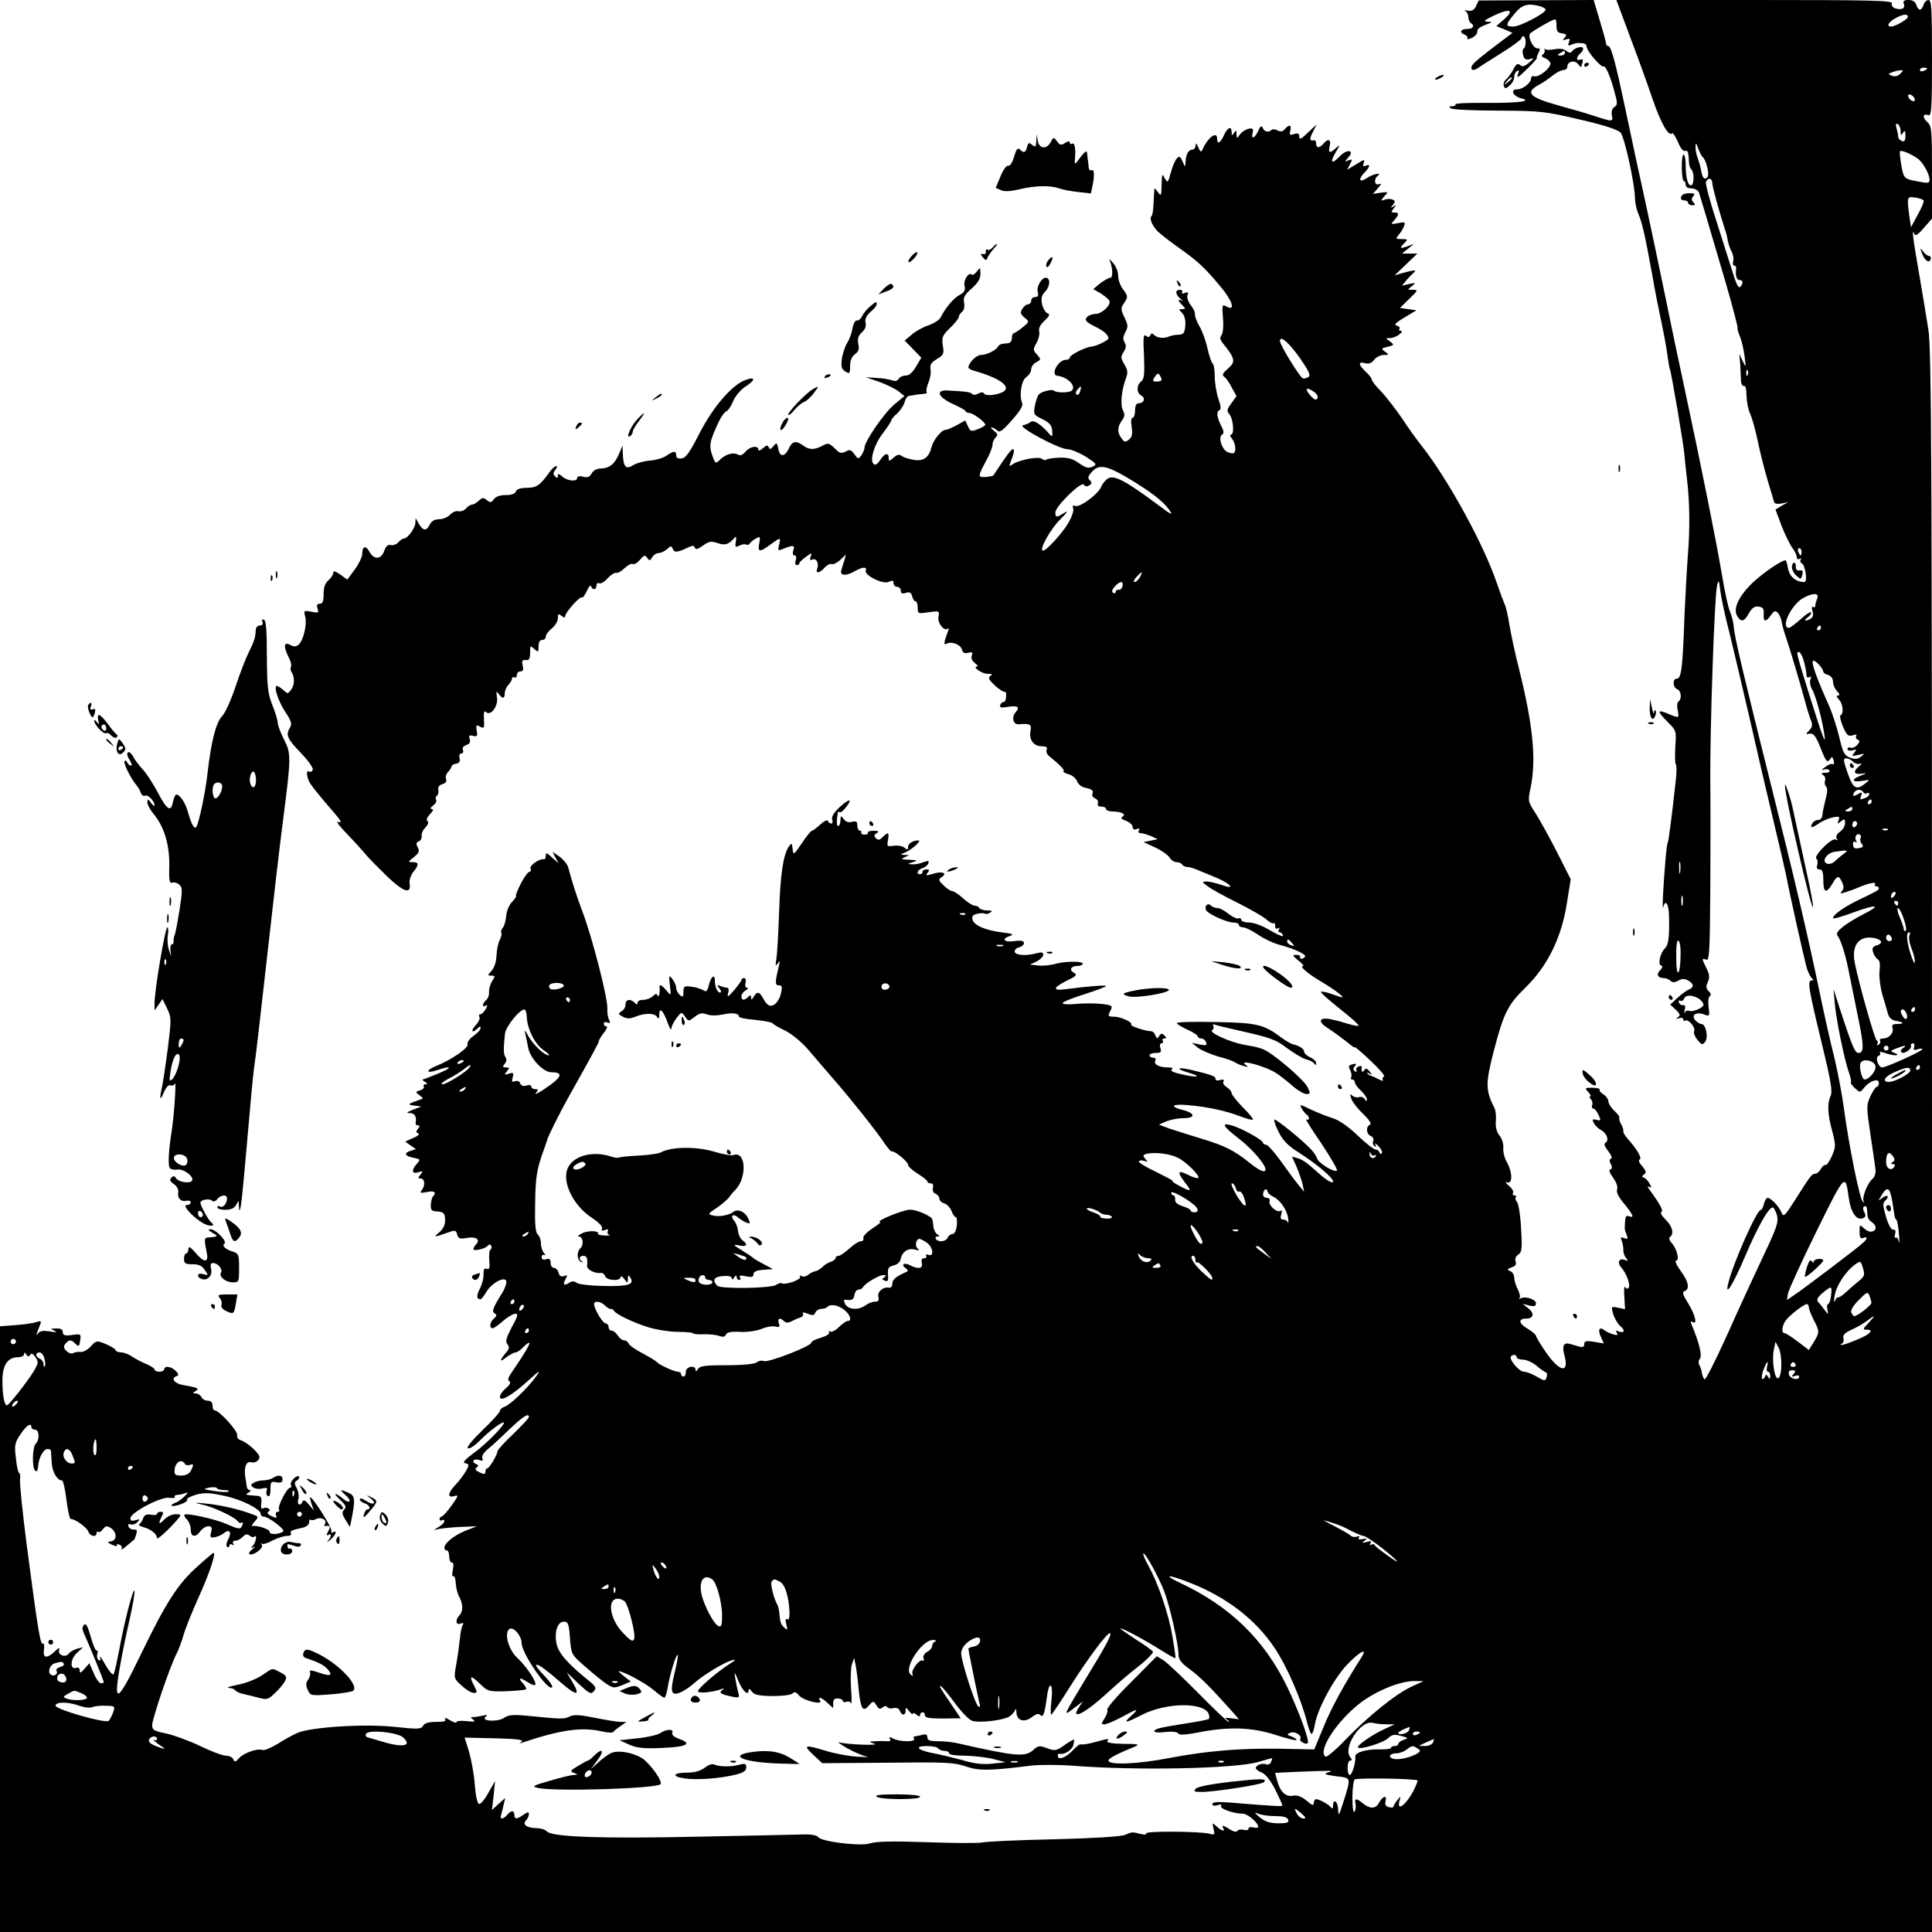 <?xml version="1.0" standalone="no"?>
<!DOCTYPE svg PUBLIC "-//W3C//DTD SVG 20010904//EN"
 "http://www.w3.org/TR/2001/REC-SVG-20010904/DTD/svg10.dtd">
<svg version="1.0" xmlns="http://www.w3.org/2000/svg"
 width="800pt" height="800pt" viewBox="0 0 800 800"
 preserveAspectRatio="xMidYMid meet">
<g transform="translate(0,800) scale(0.1,-0.1)"
fill="#000000" stroke="none">
<path d="M6112 7975 c-8 -17 -17 -22 -34 -19 -13 2 -17 2 -10 -2 6 -3 12 -14
12 -24 0 -10 5 -22 10 -25 18 -11 10 -25 -15 -25 -28 0 -34 -15 -9 -24 8 -3
13 -10 10 -15 -3 -5 5 -4 19 2 13 7 24 19 22 27 -1 9 12 19 33 27 31 11 32 12
10 13 -20 1 -15 6 27 26 65 31 86 23 41 -16 l-32 -28 34 -14 33 -14 -74 -56
c-41 -31 -81 -63 -88 -72 -18 -21 -5 -34 17 -19 9 7 54 35 100 64 45 28 82 56
82 60 0 5 4 9 8 9 11 0 13 -43 2 -50 -5 -3 -7 -16 -3 -28 4 -17 11 -21 27 -17
20 6 20 5 -3 -15 -18 -15 -27 -18 -37 -9 -10 8 -16 4 -28 -19 -8 -15 -21 -34
-30 -41 -8 -7 -12 -19 -9 -27 5 -13 8 -12 24 2 11 9 19 25 19 35 0 10 5 21 12
25 8 5 9 2 5 -9 -9 -25 -3 -21 42 23 22 22 38 40 35 40 -2 0 0 9 6 20 9 16 8
20 -5 20 -16 0 -39 45 -30 60 6 9 94 60 104 60 4 0 7 -12 6 -27 0 -22 5 -29
23 -31 19 -3 21 -6 11 -18 -10 -12 -9 -13 6 -7 15 5 17 3 12 -11 -6 -14 -4
-17 10 -11 21 8 22 8 46 6 9 0 17 -7 17 -14 0 -18 60 -88 70 -82 9 5 32 -50
49 -120 9 -32 8 -41 -4 -48 -9 -5 -13 -18 -11 -33 6 -29 5 -29 -70 -5 -32 11
-102 31 -153 45 -118 33 -137 53 -80 84 17 9 44 27 59 40 15 12 35 22 44 22 9
0 16 6 16 14 0 22 31 29 45 10 11 -15 12 -15 17 4 4 15 2 19 -8 15 -19 -7 -18
11 1 27 8 7 12 16 10 21 -6 10 -37 0 -47 -15 -4 -6 -12 -5 -22 3 -10 9 -28 11
-50 7 -19 -4 -36 -3 -38 1 -3 4 -3 3 -2 -4 2 -7 -2 -15 -8 -19 -7 -5 -3 -10
10 -15 12 -5 22 -15 22 -23 0 -19 -50 -58 -67 -52 -7 3 -13 -1 -13 -8 0 -19
-34 -46 -58 -46 -30 0 -17 -28 16 -37 51 -12 -9 -20 -145 -19 -72 1 -129 -2
-127 -6 3 -5 -3 -8 -13 -8 -14 0 -15 -2 -4 -9 7 -5 96 -9 197 -9 174 -1 191
-3 336 -37 104 -24 158 -42 169 -55 16 -19 59 -214 59 -270 0 -17 6 -45 13
-63 17 -38 29 -93 58 -252 11 -66 30 -159 40 -206 10 -47 21 -108 24 -134 4
-27 8 -52 10 -55 5 -9 58 -318 60 -355 1 -16 6 -59 10 -95 12 -96 13 -213 4
-320 -4 -52 -10 -165 -14 -250 -7 -211 -13 -260 -31 -260 -19 0 -18 -36 1 -44
17 -6 20 -41 5 -51 -5 -3 -7 -19 -3 -35 6 -35 7 -35 -41 -15 -45 19 -45 10 0
-35 35 -35 36 -36 31 -103 -2 -37 -1 -69 2 -72 4 -2 4 -32 0 -67 -18 -163 -30
-251 -33 -257 -3 -4 -7 -38 -10 -76 -9 -101 -14 -213 -9 -192 9 36 23 15 24
-35 2 -89 -2 -121 -17 -135 -20 -20 -30 -66 -16 -71 8 -2 7 -8 -3 -19 -18 -17
-11 -33 14 -33 9 0 22 -5 28 -11 8 -8 17 -8 32 0 15 9 27 9 41 1 24 -13 26
-28 4 -37 -9 -3 -30 -19 -47 -34 l-31 -29 23 -21 c18 -17 20 -24 9 -31 -10 -8
-9 -9 5 -4 9 3 17 1 17 -5 0 -6 4 -8 9 -5 12 8 44 -31 36 -43 -3 -6 2 -22 13
-36 17 -21 21 -23 32 -10 15 18 4 75 -15 75 -7 0 -18 7 -26 16 -17 21 5 36 38
23 22 -8 23 -7 18 31 -3 21 -1 42 5 45 6 4 5 12 -5 21 -11 11 -12 20 -3 38 8
19 7 31 -6 57 -20 40 -20 43 -1 35 13 -5 15 31 17 282 1 158 1 364 0 457 -2
199 17 767 28 810 6 27 8 25 14 -25 4 -30 20 -104 36 -165 15 -60 53 -222 85
-360 31 -137 76 -331 100 -430 24 -99 46 -196 50 -215 15 -79 77 -357 87 -390
6 -19 16 -38 22 -42 7 -5 6 -8 -3 -8 -18 0 -12 -35 45 -270 35 -145 43 -190
34 -208 -14 -32 -13 -74 7 -146 15 -59 15 -64 -2 -104 -10 -22 -22 -39 -26
-36 -4 2 -13 -5 -19 -16 -6 -11 -16 -20 -23 -20 -14 0 -19 -6 -84 -109 -45
-70 -48 -72 -57 -50 -11 26 -44 59 -57 59 -5 0 -11 -11 -15 -25 -3 -14 -9 -25
-13 -25 -17 0 -116 -224 -135 -305 -15 -61 21 -3 71 115 51 119 96 200 113
200 5 0 13 -15 18 -32 7 -29 0 -50 -56 -168 -35 -74 -103 -221 -150 -327 -48
-106 -90 -189 -94 -185 -4 4 -9 16 -11 27 -1 11 -6 26 -11 33 -4 7 -3 19 3 26
10 12 -3 67 -34 140 -6 14 -5 17 3 12 22 -14 12 29 -17 76 -23 37 -27 48 -15
52 22 9 16 39 -17 84 -17 23 -25 42 -19 42 16 0 4 49 -18 73 -10 11 -12 21 -7
25 18 13 10 44 -18 72 -16 15 -24 30 -18 31 10 4 -2 28 -46 89 -11 14 -13 21
-5 16 11 -7 12 -4 3 12 -6 11 -16 23 -23 25 -11 4 -10 7 0 14 10 7 8 15 -8 34
-12 13 -17 25 -11 27 12 4 -10 43 -46 83 -13 14 -23 30 -21 35 1 5 -3 19 -10
30 -6 12 -9 23 -7 26 3 3 -6 15 -20 28 -14 13 -25 31 -25 39 0 9 -9 22 -20 29
-12 7 -19 16 -16 20 2 4 -11 8 -30 8 -32 0 -33 -1 -17 -18 9 -10 12 -18 8 -18
-5 0 -4 -5 2 -11 6 -6 9 -18 6 -25 -3 -8 -1 -14 4 -14 6 0 15 -12 22 -26 11
-24 10 -26 -8 -21 -18 4 -19 2 -11 -14 6 -10 19 -23 29 -28 24 -13 35 -42 20
-52 -9 -5 -6 -15 10 -35 13 -16 18 -30 12 -32 -7 -2 -8 -10 -1 -22 7 -13 6
-20 -2 -22 -7 -3 -3 -15 12 -35 13 -19 20 -38 16 -48 -4 -11 6 -32 29 -59 38
-47 44 -61 20 -52 -11 4 -15 -2 -16 -22 -2 -35 -2 -34 7 -56 6 -16 4 -18 -10
-13 -15 6 -17 4 -11 -10 4 -10 7 -27 7 -38 -1 -10 4 -26 11 -34 10 -12 9 -14
-5 -8 -24 9 -33 -11 -15 -31 21 -23 39 -71 31 -84 -4 -6 -9 -6 -14 2 -5 7 -6
-11 -4 -39 l3 -52 -29 6 c-29 6 -29 6 -20 -27 6 -18 19 -40 29 -49 22 -18 18
-31 -7 -22 -11 5 -13 3 -7 -6 6 -10 2 -11 -16 -6 -13 4 -30 12 -37 18 -19 15
-27 0 -13 -29 l12 -27 -41 7 c-32 5 -40 3 -40 -10 0 -11 -6 -14 -20 -10 -11 3
-29 8 -39 11 -26 8 -34 -8 -23 -47 21 -77 -20 -70 -77 13 -23 33 -41 64 -41
68 0 5 -16 18 -36 30 -36 21 -38 41 -4 41 30 0 35 21 9 42 l-24 19 28 -7 c20
-5 27 -2 27 9 0 17 -44 31 -63 21 -7 -4 -9 -4 -5 1 4 4 1 20 -7 36 -8 15 -15
37 -15 49 0 11 -7 23 -17 27 -14 5 -13 8 6 15 16 5 21 13 17 24 -4 10 0 22 10
28 17 13 18 24 11 134 -3 40 -10 79 -16 86 -6 7 -8 16 -4 19 3 4 1 7 -6 7 -7
0 -9 5 -6 10 4 6 -4 19 -17 30 -14 12 -16 18 -7 14 23 -8 22 42 -1 83 -10 17
-17 44 -15 60 1 16 -5 38 -16 51 -12 15 -17 36 -15 60 2 20 -1 44 -5 52 -38
76 -39 101 -3 240 40 154 58 190 128 258 92 89 150 205 173 345 l17 106 -57
113 c-32 62 -72 135 -89 161 -31 48 -32 49 -20 106 24 116 10 258 -48 491 -16
63 -34 146 -40 184 -6 38 -15 76 -20 85 -4 9 -18 46 -30 81 -54 162 -203 434
-314 575 -18 22 -54 72 -80 112 -27 39 -66 90 -87 112 -22 22 -39 44 -39 50 0
5 -11 19 -25 32 -31 30 -32 43 -2 35 16 -4 27 1 37 14 8 11 26 20 39 20 23 0
24 1 6 14 -17 12 -16 14 11 20 28 7 28 8 10 22 -20 14 -20 14 0 14 10 0 28 7
38 15 11 8 14 15 7 15 -7 0 -10 4 -6 9 3 5 -3 11 -12 13 -13 2 -3 12 32 33
l50 30 -34 5 -34 5 39 38 c36 35 37 37 14 37 -23 0 -23 0 -4 15 18 14 17 15
-11 9 l-30 -7 20 24 c11 13 25 27 30 31 14 11 -3 10 -45 -2 l-35 -10 47 45 47
45 -32 0 -32 0 25 20 25 20 -27 -10 c-32 -11 -35 -8 -12 14 14 15 13 16 -12
16 -25 0 -26 1 -12 18 8 9 18 25 22 36 6 16 3 18 -25 12 -31 -6 -31 -5 -16 12
21 23 21 32 1 32 -14 0 -15 2 -3 17 12 15 12 16 -1 8 -13 -7 -13 -6 -2 7 10
13 10 17 -3 22 -8 3 -23 3 -32 -1 -17 -6 -17 -5 -1 14 18 19 17 19 -15 15
l-32 -5 20 23 c16 19 17 22 4 17 -18 -6 -21 23 -4 35 21 16 -21 7 -43 -8 -32
-22 -40 -9 -14 19 26 27 28 39 7 31 -11 -5 -13 -2 -8 12 6 15 2 15 -31 -6
l-38 -23 12 23 c11 21 10 22 -6 16 -17 -7 -17 -6 -1 12 28 31 -5 36 -34 6 -34
-36 -44 -29 -19 14 20 33 20 35 3 20 -27 -25 -34 -22 -27 7 7 28 -7 33 -26 10
-16 -19 -30 -19 -30 0 0 8 -3 14 -7 14 -21 -3 -22 4 -7 34 l16 32 -36 -34
c-28 -27 -36 -31 -36 -17 0 13 -5 16 -21 11 -19 -6 -21 -4 -16 14 6 24 -5 28
-23 6 -9 -10 -17 -12 -30 -5 -9 5 -21 6 -25 2 -12 -12 -30 -8 -36 8 -5 11 -10
9 -19 -12 -15 -32 -31 -37 -23 -8 4 16 1 20 -16 17 -11 -2 -28 -12 -36 -23
-14 -19 -14 -19 -15 1 0 17 -2 17 -10 5 -8 -13 -10 -12 -10 3 0 27 -17 20 -32
-13 -14 -32 -28 -40 -28 -15 0 35 -39 6 -61 -45 -5 -12 -9 -9 -17 10 -8 18
-11 20 -11 8 -1 -10 -7 -18 -15 -18 -15 0 -26 -20 -27 -53 -1 -20 -2 -20 -12
4 -10 22 -14 24 -24 13 -7 -7 -18 -33 -25 -59 -12 -43 -13 -44 -25 -23 -11 21
-12 19 -13 -27 -1 -46 -2 -49 -15 -31 -15 20 -15 20 -16 0 0 -10 -2 -36 -3
-56 -1 -20 -4 -40 -8 -43 -9 -9 1 -35 21 -58 8 -10 49 -42 91 -72 80 -57 106
-80 175 -163 48 -57 62 -102 25 -82 -20 11 -20 9 -16 -47 3 -34 0 -63 -6 -71
-9 -10 -6 -20 11 -40 45 -57 48 -71 16 -98 -21 -18 -26 -27 -17 -33 7 -4 22
-24 32 -45 l20 -36 -21 -30 c-19 -25 -20 -31 -8 -46 16 -19 21 -84 6 -84 -5 0
-4 -7 4 -16 15 -18 19 -53 8 -60 -5 -3 -17 0 -28 5 -23 13 -37 61 -21 71 9 5
8 16 -4 38 -18 36 -20 59 -6 64 7 2 5 19 -5 47 -8 24 -15 65 -15 92 0 26 -4
50 -8 53 -5 3 -15 31 -22 63 -7 32 -22 74 -34 93 -11 19 -19 41 -18 48 2 7 -6
24 -17 38 -11 14 -17 32 -14 41 5 13 2 15 -11 10 -10 -4 -15 -3 -11 3 3 6 -1
10 -9 10 -21 0 -20 -19 2 -37 9 -8 11 -12 5 -8 -18 9 -16 0 3 -19 14 -15 14
-16 -1 -16 -15 0 -15 -1 0 -16 10 -11 15 -29 13 -53 -3 -31 -7 -36 -28 -37
-14 0 -32 -4 -41 -8 -21 -9 -51 -5 -62 9 -6 6 -10 5 -14 -3 -3 -9 -9 -10 -18
-2 -10 8 -12 -8 -8 -83 3 -76 1 -97 -12 -107 -20 -16 -19 -47 1 -58 19 -10 11
-32 -12 -32 -9 0 -14 -11 -14 -30 0 -16 -5 -30 -10 -30 -6 0 -8 -15 -4 -38 4
-29 2 -41 -11 -52 -15 -12 -19 -12 -31 5 -18 24 -18 45 1 73 13 17 13 26 5 43
-12 22 -6 84 12 132 9 23 8 34 -6 58 -16 27 -16 32 -3 52 10 16 11 26 4 39 -8
12 -7 24 3 43 12 22 11 30 -4 61 -16 34 -16 38 0 61 15 24 15 27 -5 54 -12 15
-21 41 -21 57 0 17 -9 40 -21 53 -11 13 -18 19 -15 13 13 -27 16 -74 4 -74 -7
0 -26 -11 -42 -23 l-29 -24 31 -18 c17 -11 33 -24 36 -31 7 -18 -32 -54 -58
-54 -13 0 -29 -6 -36 -14 -9 -12 -4 -19 32 -37 40 -20 57 -35 58 -50 0 -8 -51
-33 -70 -34 -25 -2 -90 -35 -90 -45 0 -6 -8 -10 -17 -10 -32 -1 -64 -62 -35
-66 44 -5 81 -44 59 -62 -12 -9 -63 -9 -72 0 -8 8 -53 -3 -64 -16 -5 -6 -12
-27 -16 -47 -6 -35 -5 -37 32 -55 30 -15 38 -25 40 -48 2 -23 0 -26 -10 -15
-35 41 -67 62 -79 52 -7 -6 -22 -12 -32 -14 -26 -5 149 -99 184 -99 14 0 48
-14 76 -31 46 -30 48 -32 27 -42 -17 -7 -28 -4 -55 15 -25 18 -45 24 -80 23
-27 -1 -51 -5 -55 -8 -3 -4 -12 -2 -19 3 -13 12 -98 -5 -123 -24 -12 -9 -13
-7 -7 9 15 38 18 55 10 55 -7 0 -25 -24 -81 -109 -2 -2 -16 -5 -32 -6 -33 -2
-33 1 6 74 13 24 23 51 23 60 0 10 6 23 13 30 10 10 8 15 -7 27 -11 8 -15 14
-10 14 6 0 16 -6 23 -12 10 -11 22 -2 61 42 32 36 47 60 43 70 -14 31 -4 95
17 109 11 7 20 22 20 32 0 10 9 23 21 29 20 11 20 12 3 32 -17 18 -17 21 -2
48 9 16 14 38 11 48 -3 13 5 28 22 44 21 20 24 26 12 31 -8 3 -18 20 -22 37
-5 25 -2 37 14 54 20 21 21 56 1 56 -17 0 -39 -37 -33 -58 4 -16 1 -22 -11
-22 -9 0 -16 -7 -16 -15 0 -8 -6 -15 -13 -15 -7 0 -17 -8 -24 -19 -9 -15 -8
-21 9 -36 21 -17 21 -17 -8 -41 -16 -13 -32 -23 -36 -24 -5 0 -8 -9 -8 -20 0
-11 -7 -21 -15 -21 -32 -3 -36 -4 -43 -15 -10 -16 -48 -34 -71 -34 -18 0 -51
-33 -51 -52 0 -3 10 -10 23 -13 134 -38 173 -83 85 -99 -22 -4 -39 -2 -43 4
-4 7 -12 7 -25 0 -10 -6 -21 -6 -24 -2 -5 8 -22 11 -101 15 -52 3 -42 -26 17
-54 29 -13 55 -27 56 -31 2 -5 9 -8 16 -8 15 0 66 -38 66 -49 0 -3 -14 -12
-31 -18 -27 -11 -31 -10 -41 12 l-11 24 -36 -20 c-19 -10 -40 -19 -46 -19 -17
0 -51 -43 -58 -72 -11 -44 -34 -59 -75 -52 -21 4 -43 11 -50 17 -9 7 -18 4
-32 -8 -18 -16 -20 -16 -20 -2 0 25 -17 21 -36 -9 -11 -16 -20 -22 -27 -15
-16 16 2 79 38 126 19 25 35 49 35 53 0 5 11 18 25 30 13 12 27 33 31 47 3 14
12 26 20 26 8 1 19 3 24 4 6 1 20 3 32 4 12 0 19 4 15 7 -3 4 0 21 7 39 8 18
12 43 9 56 -3 19 3 28 26 42 28 17 31 22 25 56 -5 34 -2 42 30 73 20 19 36 40
36 45 0 6 6 16 14 22 8 7 11 22 8 38 -4 21 2 33 32 59 26 23 36 40 36 61 -1
27 -1 27 -15 9 -8 -11 -18 -17 -21 -13 -13 12 -36 -24 -30 -47 4 -18 0 -26
-20 -37 -25 -13 -58 -52 -79 -93 -5 -11 -28 -25 -50 -33 -22 -7 -53 -24 -69
-38 l-30 -25 35 -36 34 -35 -22 -37 c-14 -24 -28 -37 -42 -37 -12 0 -26 -6
-30 -14 -6 -9 -15 -11 -27 -6 -11 4 -39 9 -64 10 l-45 3 55 -19 c30 -11 66
-28 80 -39 l25 -20 -42 -35 c-42 -35 -123 -153 -123 -178 0 -7 -6 -21 -13 -32
-13 -17 -14 -17 -29 4 -14 19 -19 21 -37 11 -18 -9 -25 -7 -45 14 -23 22 -27
23 -51 10 -34 -18 -55 -17 -79 1 -28 21 -45 19 -58 -9 -17 -38 -38 -41 -45 -6
-5 28 -7 29 -20 13 -11 -14 -16 -15 -20 -5 -4 10 -9 9 -24 -4 -11 -10 -19 -12
-19 -6 0 19 -34 14 -53 -8 -10 -13 -22 -18 -30 -13 -18 11 -49 4 -73 -18 -21
-20 -21 -20 -32 8 -18 48 -15 64 27 152 9 18 22 36 29 38 7 3 20 22 28 42 8
20 30 46 49 59 44 28 45 44 3 29 -57 -20 -136 -113 -192 -222 -39 -77 -56
-101 -73 -103 -16 -2 -23 2 -23 12 0 20 -10 20 -39 0 -13 -10 -44 -19 -69 -21
-26 -2 -57 -11 -70 -19 -30 -20 -41 -7 -43 46 l-1 35 -15 -35 c-18 -42 -40
-59 -75 -60 -17 0 -31 -8 -38 -20 -8 -15 -17 -19 -35 -14 -15 4 -25 2 -25 -5
0 -17 -41 -13 -62 6 -14 12 -18 13 -18 3 0 -11 -3 -11 -12 -2 -8 8 -8 15 2 27
7 8 8 15 3 15 -6 0 -19 -12 -29 -27 -38 -53 -53 -63 -93 -63 -25 0 -41 -5 -45
-15 -3 -10 -19 -15 -42 -15 -23 0 -41 -6 -49 -17 -11 -15 -15 -15 -29 -4 -14
12 -19 11 -34 -3 -10 -9 -23 -16 -29 -16 -6 0 -16 -7 -24 -16 -7 -8 -21 -13
-30 -11 -10 3 -26 -4 -35 -14 -9 -10 -30 -19 -45 -19 -20 0 -32 -7 -41 -25
-14 -26 -27 -23 -46 10 l-11 20 -1 -20 c-1 -22 -32 -65 -48 -65 -5 0 -15 -7
-23 -16 -7 -8 -21 -13 -30 -11 -13 3 -21 -4 -28 -24 -12 -36 -43 -38 -61 -4
-15 28 -30 24 -30 -9 0 -12 -14 -41 -31 -64 l-31 -42 -29 21 c-21 14 -29 17
-29 7 0 -7 -9 -21 -20 -31 -14 -12 -20 -29 -20 -57 0 -30 -4 -40 -16 -40 -11
0 -14 -6 -9 -20 6 -18 3 -19 -26 -13 -31 6 -32 5 -25 -21 8 -32 -8 -99 -28
-116 -11 -8 -20 -9 -35 0 -26 14 -28 -7 -6 -51 9 -16 13 -34 10 -39 -3 -6 -3
-16 2 -22 14 -23 13 -54 -1 -73 -14 -19 -15 -19 -33 -2 -11 9 -23 17 -26 17
-16 0 6 -66 35 -109 24 -36 28 -49 19 -63 -19 -31 -12 -47 44 -105 32 -33 53
-63 50 -71 -3 -7 -9 -10 -15 -7 -11 7 -12 -11 -2 -37 7 -17 41 -59 106 -134
26 -30 33 -42 20 -38 -13 5 -8 -5 16 -31 19 -20 46 -49 60 -64 14 -15 32 -36
41 -47 9 -10 46 -48 82 -83 68 -65 101 -76 93 -29 -2 13 5 34 15 47 25 31 24
41 -2 41 -21 0 -20 1 5 21 21 17 24 24 16 40 -8 15 -7 21 4 25 8 3 13 13 12
22 -2 9 5 25 16 36 11 12 14 22 8 26 -6 4 -2 15 10 28 14 14 16 22 8 22 -8 1
-6 6 6 15 10 7 15 18 12 24 -4 5 -2 12 3 16 5 3 8 14 6 24 -2 13 4 21 17 24
13 4 19 11 15 21 -4 9 1 22 9 30 8 9 14 19 14 23 0 4 8 9 19 11 13 2 17 9 14
23 -3 11 0 19 7 19 7 0 10 7 7 14 -4 9 2 17 14 21 14 5 18 12 14 25 -5 15 -2
17 14 13 17 -4 19 -1 15 21 -4 24 -2 26 14 17 17 -9 18 -6 16 31 -2 28 1 37 8
30 19 -19 51 22 46 59 -4 27 -3 29 7 16 16 -22 25 -21 25 2 0 11 7 26 15 35 8
8 15 20 15 26 0 6 5 8 10 5 5 -3 10 1 10 9 0 9 7 16 15 16 11 0 14 7 9 24 -4
19 -2 24 13 23 14 -2 18 5 18 30 0 30 1 31 17 16 17 -15 18 -14 18 10 0 17 5
27 15 27 8 0 15 6 15 14 0 8 11 23 25 34 14 11 25 30 25 42 0 19 2 20 15 10
10 -8 15 -9 15 -2 0 15 60 83 69 78 4 -3 13 10 21 27 7 17 15 26 18 19 5 -17
22 -15 22 4 0 8 5 12 11 9 5 -4 21 5 35 20 13 15 30 25 36 23 6 -2 22 7 35 20
13 12 28 20 33 17 6 -4 19 4 30 17 17 20 21 21 30 8 9 -13 12 -13 21 3 5 9 17
17 26 17 9 0 25 7 35 16 16 15 18 15 24 1 6 -16 19 -15 63 6 19 9 25 9 28 -1
4 -9 13 -6 34 9 25 18 34 19 61 10 31 -11 47 -5 71 24 5 6 7 -2 4 -17 -4 -24
-2 -26 15 -17 10 5 23 7 28 4 5 -3 11 -1 15 5 3 5 15 15 25 20 18 10 19 8 14
-20 -8 -37 2 -38 46 -5 42 31 44 31 36 -1 -6 -23 -4 -25 11 -19 47 19 56 19
48 -4 -4 -13 -2 -21 5 -21 7 0 9 -8 5 -20 -4 -11 -2 -20 4 -20 6 0 11 3 11 8
0 4 13 16 27 26 24 18 26 18 20 2 -5 -13 -3 -17 7 -13 17 7 28 -16 20 -38 -9
-21 10 -19 30 4 10 11 23 18 30 15 6 -2 22 5 36 18 l23 22 -6 -22 c-4 -12 -10
-31 -13 -42 -8 -24 18 -27 56 -5 31 18 51 19 45 3 -8 -20 73 -60 96 -47 15 7
19 6 19 -6 0 -8 7 -15 15 -15 8 0 15 -7 15 -16 0 -11 6 -14 21 -9 15 5 22 2
26 -14 3 -12 9 -21 14 -21 5 0 9 -12 9 -26 0 -25 1 -26 45 -19 44 6 46 6 41
-19 -5 -26 24 -62 39 -49 4 5 5 -1 0 -12 -17 -44 -18 -58 -6 -51 19 12 58 -2
64 -23 3 -14 11 -18 26 -14 17 4 20 2 15 -11 -4 -11 1 -22 12 -31 11 -8 15
-15 10 -15 -22 0 19 -30 43 -30 19 0 22 -3 12 -9 -11 -7 -7 -15 19 -40 18 -16
37 -28 41 -26 4 3 6 -6 5 -19 0 -13 -5 -24 -10 -23 -5 1 -11 -4 -14 -12 -4
-11 3 -13 31 -8 42 7 52 -1 32 -23 -18 -20 -9 -52 14 -49 46 4 54 0 48 -28 -7
-36 13 -63 46 -63 19 0 25 -4 21 -14 -3 -8 1 -19 8 -25 47 -38 67 -59 62 -64
-4 -3 6 -9 21 -13 14 -3 30 -17 35 -29 5 -14 20 -25 39 -28 22 -5 29 -11 25
-22 -4 -9 1 -17 11 -21 9 -4 14 -13 11 -20 -3 -9 2 -14 14 -14 11 0 20 -4 20
-10 0 -5 11 -10 24 -10 37 0 61 -11 45 -21 -10 -6 -6 -11 14 -18 15 -6 27 -17
27 -25 0 -10 6 -13 17 -9 11 4 14 3 9 -5 -4 -7 -1 -12 8 -12 8 0 27 -6 42 -12
l28 -13 -30 -6 -29 -6 48 -22 c26 -12 53 -31 60 -42 6 -10 19 -19 29 -19 9 0
20 -4 23 -10 3 -5 13 -10 22 -10 8 0 29 -6 46 -14 18 -7 51 -21 75 -31 60 -26
79 -50 22 -30 -23 8 -52 15 -64 15 -20 -1 -20 -2 5 -20 14 -11 70 -42 125 -69
54 -27 109 -59 120 -70 12 -11 25 -17 28 -14 3 4 6 -1 6 -11 0 -10 5 -14 12
-10 7 4 8 3 4 -4 -4 -7 -3 -12 2 -12 6 0 12 -6 15 -14 3 -7 -20 2 -51 20 -33
20 -69 34 -89 34 -18 0 -33 5 -33 11 0 6 -6 9 -12 6 -7 -2 -26 7 -41 19 -16
13 -36 24 -46 24 -9 0 -22 5 -28 11 -13 13 -28 -5 -18 -21 10 -16 86 -50 112
-50 13 0 23 -4 23 -10 0 -5 8 -10 18 -10 9 0 37 -14 61 -30 24 -17 63 -35 85
-41 64 -17 116 -41 110 -50 -3 -5 -10 -9 -15 -9 -6 0 -8 4 -5 8 2 4 -5 8 -16
8 -18 0 -17 -3 8 -23 16 -13 25 -23 20 -23 -18 0 19 -32 77 -66 52 -31 96 -64
84 -64 -2 0 -23 7 -46 15 -22 8 -41 11 -41 7 0 -4 28 -29 63 -57 34 -27 70
-57 80 -67 18 -18 18 -19 -10 -13 -15 4 -35 9 -43 12 -8 3 -32 9 -52 13 -47 9
-52 -11 -10 -37 24 -16 67 -47 100 -74 6 -5 12 -8 12 -5 0 3 30 -23 66 -57 36
-34 61 -63 55 -65 -6 -2 -8 -8 -5 -14 4 -5 -4 -4 -17 3 -13 7 -27 13 -31 14
-3 0 -10 4 -15 9 -5 6 -2 6 7 1 13 -8 13 -7 1 9 -11 13 -16 14 -22 4 -8 -12
-13 -4 -10 14 0 4 -6 5 -14 2 -8 -4 -12 -11 -8 -17 3 -6 1 -7 -6 -3 -9 6 -9
11 -1 21 9 11 7 12 -9 8 -17 -4 -19 -9 -10 -24 5 -11 7 -24 4 -29 -3 -6 -1
-10 4 -10 6 0 11 -5 11 -11 0 -7 11 -22 25 -35 14 -13 25 -29 25 -36 0 -10 -2
-10 -9 1 -5 8 -16 11 -24 8 -8 -3 -20 0 -27 6 -10 9 -11 7 -5 -11 3 -12 25
-41 48 -63 27 -26 37 -42 30 -46 -18 -7 -16 -40 3 -47 9 -3 14 -13 10 -21 -3
-8 0 -17 6 -21 7 -5 8 -2 3 7 -4 8 1 5 12 -6 11 -11 18 -24 15 -30 -3 -5 -7
-4 -10 3 -2 7 -9 12 -16 12 -7 0 -41 26 -74 58 -39 37 -77 64 -104 72 -24 7
-64 24 -91 36 -44 22 -47 22 -37 4 6 -10 15 -22 20 -25 6 -3 10 -11 10 -16 0
-6 -5 -7 -11 -4 -6 4 22 -41 62 -99 39 -59 69 -110 65 -113 -9 -10 -75 30 -81
48 -3 9 -13 25 -23 36 -30 35 -150 132 -155 127 -3 -3 5 -27 18 -52 18 -36 39
-57 87 -87 69 -44 138 -102 138 -117 0 -11 -27 4 -60 34 -49 44 -65 56 -87 62
l-23 7 19 -43 c10 -24 21 -56 25 -73 l6 -30 -22 27 c-13 15 -45 59 -73 98 -27
38 -56 70 -62 70 -7 0 -13 4 -13 8 0 11 -90 61 -130 72 -46 13 -36 -4 30 -55
54 -41 110 -107 110 -127 0 -16 -23 -7 -63 25 -67 54 -106 73 -202 102 -49 15
-109 34 -133 42 l-43 16 31 14 c18 7 50 13 72 13 50 0 47 21 -5 34 -56 14 -44
26 21 20 82 -7 160 -24 216 -46 27 -10 51 -17 54 -14 2 3 -16 26 -42 51 -25
26 -46 52 -46 58 0 7 -9 18 -20 25 -12 7 -18 18 -14 24 5 7 0 9 -14 6 -12 -4
-20 -1 -19 4 2 11 -14 17 -97 37 -60 14 -73 7 -17 -10 59 -17 43 -23 -24 -8
-36 8 -51 15 -43 21 8 5 2 8 -17 8 -36 0 -60 14 -51 29 4 6 0 11 -8 11 -9 0
-16 5 -16 10 0 6 12 10 26 10 21 0 24 4 19 20 -4 12 -2 20 5 20 6 0 8 5 5 10
-3 6 -1 10 6 10 10 0 10 3 1 12 -10 10 -15 10 -22 -2 -8 -12 -10 -12 -16 3 -3
9 -11 17 -18 17 -23 0 -88 22 -82 27 9 9 -43 33 -70 33 -27 0 -28 3 -14 29 8
16 4 19 -39 24 -27 3 -74 3 -105 0 -31 -3 -56 -2 -56 3 0 5 41 22 90 37 50 16
90 31 90 34 0 5 -75 -1 -167 -13 -56 -8 -54 6 4 35 40 19 45 24 30 33 -21 11
-13 28 13 28 10 0 21 3 23 8 8 12 -65 13 -109 2 -22 -7 -56 -10 -75 -8 l-34 4
28 13 c15 8 27 20 27 28 0 10 -7 11 -27 6 -44 -12 -86 -9 -91 5 -2 7 5 16 17
19 12 3 21 11 21 18 0 9 -11 12 -40 8 -43 -6 -56 9 -17 22 17 6 10 9 -33 14
-67 8 -117 29 -123 53 -4 13 2 20 18 24 13 3 28 4 32 1 5 -3 15 -2 23 4 11 6
8 9 -12 9 -15 0 -30 5 -33 10 -3 6 -12 10 -20 10 -8 0 -29 14 -47 30 -18 17
-38 30 -45 30 -7 0 -23 11 -36 24 -21 20 -22 25 -8 34 26 16 3 26 -35 14 -30
-9 -33 -8 -23 4 9 11 8 14 -5 14 -9 0 -16 -4 -16 -10 0 -5 -4 -10 -10 -10 -18
0 -11 18 9 25 11 3 22 12 25 20 4 11 0 12 -20 5 -14 -6 -35 -10 -47 -9 -20 1
-20 2 3 9 22 7 20 8 -15 10 -32 1 -36 3 -20 10 l20 9 -20 1 c-18 1 -18 2 3 10
27 11 70 50 55 50 -23 0 -43 -13 -43 -27 0 -13 -3 -13 -15 -3 -8 7 -28 10 -44
8 -28 -4 -29 -3 -24 24 6 32 1 35 -22 12 -12 -13 -19 -14 -28 -5 -9 9 -8 14 3
21 12 7 8 10 -13 10 -16 0 -26 -4 -23 -8 2 -4 -4 -8 -14 -8 -10 0 -16 4 -14 8
3 4 0 8 -5 8 -6 0 -11 10 -11 21 0 17 -4 20 -22 16 -14 -4 -26 0 -34 11 -12
16 -13 15 -14 -5 0 -13 -4 -23 -9 -23 -7 0 -8 15 -2 54 0 5 4 6 7 3 4 -3 16 5
26 19 31 39 15 39 -26 1 -24 -23 -34 -40 -30 -51 3 -9 2 -16 -4 -16 -6 0 -12
5 -14 11 -2 6 -16 -1 -31 -15 -16 -14 -31 -26 -35 -26 -4 0 -23 -23 -42 -52
-34 -50 -35 -50 -38 -23 -3 25 -4 26 -16 9 -23 -34 -35 -116 -40 -274 -3 -85
-8 -171 -11 -190 -5 -28 -4 -32 5 -20 9 13 11 12 6 -5 -17 -73 -18 -85 -1 -85
13 0 15 -6 9 -32 -7 -35 -31 -59 -50 -51 -6 2 -17 15 -24 29 -16 29 -25 30
-39 7 -8 -14 -10 -14 -11 -3 0 11 -3 11 -12 2 -16 -16 -28 -15 -28 3 0 7 8 19
18 24 9 6 12 11 5 11 -6 0 -9 9 -6 20 3 11 0 20 -6 20 -6 0 -11 -4 -11 -8 0
-4 -14 -23 -30 -42 -25 -29 -30 -31 -25 -12 4 12 2 22 -4 22 -5 0 -18 3 -28 7
-16 6 -16 5 -4 -10 7 -9 9 -17 3 -17 -12 0 -22 24 -22 51 0 29 -17 14 -25 -21
-4 -20 -11 -28 -18 -23 -7 4 -15 8 -19 9 -5 1 -9 2 -10 3 -2 2 -15 4 -30 6
-24 3 -28 0 -28 -22 0 -21 -2 -24 -15 -13 -8 7 -15 20 -15 29 0 10 -7 26 -16
37 -14 18 -15 16 -10 -26 5 -45 5 -45 -14 -22 -18 22 -31 29 -29 15 3 -19 -3
-47 -8 -36 -3 10 -8 9 -20 -2 -8 -8 -25 -15 -39 -15 -13 0 -24 -5 -24 -12 0
-9 -3 -9 -12 0 -18 18 -38 14 -38 -8 0 -10 -7 -23 -17 -28 -14 -9 -14 -11 6
-22 18 -9 29 -9 52 0 39 16 79 16 90 -1 6 -10 9 -7 9 11 0 32 17 15 35 -36 8
-22 14 -32 15 -23 0 9 10 28 21 43 21 27 21 27 36 6 14 -20 14 -20 39 -1 20
16 31 18 50 11 15 -6 41 -6 66 -1 40 9 68 6 68 -9 0 -4 30 -10 67 -13 37 -4
69 -10 72 -14 3 -5 28 -19 55 -32 28 -15 68 -48 95 -80 25 -30 69 -80 96 -112
73 -83 186 -225 216 -271 15 -22 29 -38 32 -36 9 5 67 -42 67 -55 0 -7 18 -23
40 -37 22 -14 40 -28 40 -32 0 -5 6 -8 14 -8 9 0 12 -7 9 -19 -3 -11 2 -21 11
-24 9 -4 16 -13 16 -21 0 -7 9 -16 20 -19 11 -3 24 -17 30 -31 5 -14 13 -26
18 -26 4 0 6 -16 4 -35 -3 -22 -10 -35 -18 -35 -8 0 -17 -7 -20 -15 -7 -17
-40 -20 -49 -5 -3 5 0 10 7 10 10 0 10 2 -1 9 -7 5 -15 19 -16 32 -1 13 -3 26
-4 29 -3 14 -64 41 -93 41 -28 0 -150 -50 -123 -51 5 0 -10 -12 -33 -27 -24
-16 -40 -33 -37 -40 2 -7 -2 -13 -11 -13 -8 0 -29 -13 -47 -30 -18 -16 -38
-30 -44 -30 -7 0 -13 -4 -13 -9 0 -5 -9 -13 -20 -16 -11 -3 -27 -13 -35 -22
-9 -8 -22 -16 -29 -17 -8 -1 -21 -8 -30 -15 -8 -7 -21 -9 -27 -5 -7 4 -9 3 -6
-3 7 -11 -61 -35 -75 -27 -5 3 -15 0 -24 -6 -17 -15 -230 -18 -244 -4 -22 23
-14 37 23 40 23 2 37 -1 37 -9 0 -7 4 -6 10 3 6 10 10 11 10 3 0 -7 5 -13 11
-13 5 0 7 5 3 11 -4 8 3 9 25 4 24 -5 31 -3 31 9 0 10 12 16 41 18 l40 3 -38
20 c-21 11 -40 22 -43 25 -3 4 -22 16 -42 29 -45 27 -46 30 -13 23 28 -5 33 5
10 22 -9 6 -17 23 -19 38 -1 15 -8 34 -16 43 -18 21 -4 32 17 13 10 -8 26 -18
35 -21 15 -5 16 -3 6 18 -13 28 -43 41 -61 27 -18 -14 -60 -22 -85 -15 -22 5
-21 7 15 31 21 14 44 34 51 43 7 10 18 24 26 31 51 52 45 165 -8 145 -8 -3
-45 4 -82 15 -71 21 -173 20 -216 -3 -10 -6 -53 -12 -94 -14 -42 -2 -78 -6
-81 -8 -2 -3 -19 -1 -36 5 -77 24 -155 1 -177 -51 -23 -57 24 -153 100 -203
29 -19 46 -37 43 -45 -4 -9 0 -11 13 -6 11 4 15 3 11 -4 -4 -6 -1 -13 5 -16 7
-2 -1 -4 -19 -3 -17 1 -29 4 -27 7 8 13 -42 15 -66 2 -14 -7 -20 -13 -14 -13
18 0 23 -34 7 -49 -17 -15 -13 -53 5 -57 7 -1 8 0 2 3 -15 7 -12 23 5 23 15 0
19 -10 16 -41 -2 -16 31 -33 57 -30 7 1 15 -5 18 -14 7 -18 64 -21 64 -3 0 6
7 3 15 -8 14 -19 14 -19 15 1 0 16 2 17 10 5 18 -29 -7 -37 -109 -35 -56 1
-106 7 -113 13 -9 7 -19 8 -28 2 -24 -16 -31 -11 -19 12 10 18 9 20 -6 14 -12
-4 -18 0 -22 14 -3 11 -12 20 -19 20 -8 0 -14 9 -14 21 0 15 -5 19 -18 15 -12
-4 -19 -1 -19 8 0 9 5 12 11 9 6 -3 5 0 -1 8 -7 7 -13 25 -13 40 0 15 -6 31
-13 37 -10 8 -13 43 -11 130 1 109 7 143 38 227 6 17 11 32 12 35 1 11 55 118
87 175 101 180 127 228 127 235 0 4 9 19 21 34 11 14 16 26 10 26 -6 0 -11 5
-11 11 0 6 7 9 15 5 12 -4 13 -2 7 12 -5 9 -8 28 -7 42 4 40 -63 301 -105 410
-20 52 -44 127 -57 178 -3 12 -19 32 -35 44 l-30 21 12 -24 13 -24 -27 24
c-21 20 -26 22 -26 8 0 -9 -3 -16 -7 -15 -18 4 -61 -25 -56 -38 3 -8 1 -14 -5
-14 -5 0 -22 -22 -36 -50 -14 -28 -23 -50 -19 -50 3 0 -4 -11 -16 -24 -13 -13
-24 -39 -25 -60 -2 -19 -8 -42 -15 -49 -6 -8 -8 -16 -5 -20 3 -3 0 -15 -6 -28
-7 -12 -13 -41 -14 -65 -1 -26 -9 -51 -20 -63 -18 -20 -18 -21 -1 -21 16 0 16
-2 3 -22 -8 -13 -14 -33 -13 -46 1 -12 -4 -27 -12 -33 -16 -14 -18 -33 -2 -23
8 4 8 0 0 -15 -7 -11 -16 -21 -22 -21 -6 0 -7 -5 -4 -11 4 -6 -3 -21 -16 -35
-22 -24 -14 -35 9 -12 9 9 12 9 12 1 0 -7 -13 -21 -30 -33 -16 -11 -27 -27
-24 -34 6 -14 -65 -64 -130 -90 -46 -19 -42 -33 5 -17 61 21 64 10 4 -14 -33
-14 -62 -25 -65 -25 -3 0 2 -5 10 -10 11 -7 11 -10 2 -10 -7 0 -11 -4 -7 -9 3
-5 -4 -13 -16 -16 -19 -6 -20 -7 -2 -20 17 -13 17 -14 1 -19 -50 -17 -53 -20
-23 -24 l30 -4 -35 -13 c-27 -11 -30 -14 -12 -14 20 -1 28 -15 23 -43 0 -5 4
-8 10 -8 8 0 8 -4 0 -14 -9 -11 -9 -15 1 -19 7 -3 -1 -11 -21 -19 l-33 -15 22
-16 22 -15 -21 -7 c-30 -9 -26 -22 11 -29 29 -6 30 -7 15 -24 -25 -27 -22 -45
5 -36 20 6 21 5 9 -10 -11 -14 -11 -16 1 -16 17 0 20 -29 4 -49 -9 -11 -5 -12
22 -7 30 7 41 -1 25 -18 -4 -4 -8 -19 -9 -34 -1 -22 3 -27 23 -28 31 -2 36 -7
36 -40 0 -17 -10 -35 -23 -46 -27 -22 -24 -22 28 -4 38 14 40 13 45 -6 5 -17
11 -19 41 -14 37 7 57 -7 37 -27 -6 -6 -11 -15 -11 -19 0 -11 53 2 61 15 4 5
9 5 13 -1 3 -6 2 -13 -3 -16 -5 -3 -7 -24 -5 -46 3 -31 0 -38 -11 -34 -10 4
-13 -2 -13 -23 1 -16 -6 -42 -15 -59 -15 -29 -14 -44 3 -44 3 0 13 13 23 29
21 37 75 67 83 47 3 -7 -4 -29 -15 -47 -42 -68 -46 -80 -32 -88 9 -6 8 -11 -4
-21 -17 -14 -20 -40 -5 -40 5 0 25 14 43 30 19 17 42 30 51 30 13 0 10 -10
-15 -56 -23 -44 -27 -59 -18 -70 9 -11 8 -18 -3 -32 -30 -34 -31 -46 -4 -24
16 12 34 22 41 22 6 0 20 9 30 20 10 11 22 20 26 20 8 0 -22 -50 -73 -124 -14
-20 -17 -31 -9 -35 7 -5 3 -15 -14 -29 -14 -12 -25 -28 -25 -36 0 -23 50 6
117 67 47 43 53 46 34 19 -33 -47 -109 -120 -132 -127 -10 -4 -19 -11 -19 -17
0 -6 -33 -43 -73 -81 -44 -43 -67 -71 -59 -74 7 -3 28 11 47 30 35 36 88 77
100 77 15 0 -70 -89 -121 -125 -35 -26 -50 -41 -40 -43 9 -2 16 -6 16 -8 0
-12 -25 -51 -51 -79 -35 -36 -38 -59 -8 -50 19 6 18 2 -11 -39 -18 -25 -37
-46 -42 -46 -4 0 -8 -5 -8 -11 0 -5 4 -7 10 -4 5 3 10 2 10 -4 0 -6 -12 -18
-27 -26 -16 -9 -19 -13 -8 -9 11 4 54 9 95 11 l75 3 -49 -19 c-48 -20 -86 -51
-86 -71 0 -5 5 -10 10 -10 6 0 10 -11 10 -25 0 -14 5 -25 11 -25 7 0 8 -11 4
-31 -4 -18 -3 -29 2 -26 5 3 9 -9 10 -27 1 -19 7 -44 14 -57 17 -31 17 -61 2
-77 -19 -20 -16 -43 4 -35 11 4 14 3 9 -6 -4 -6 -10 -33 -12 -59 -3 -26 -9
-73 -15 -105 -10 -57 -10 -57 23 -87 18 -17 40 -30 50 -30 15 0 15 3 2 28 -23
44 -16 48 22 11 34 -33 37 -34 111 -32 42 2 78 5 81 8 3 3 -3 14 -13 25 -22
24 -13 26 21 4 13 -9 27 -14 30 -11 9 9 -35 76 -73 111 -38 34 -57 106 -33
121 17 10 50 -29 50 -59 0 -42 109 -200 126 -183 4 4 -9 24 -29 45 -20 21 -37
41 -37 45 0 13 32 -9 100 -68 69 -60 86 -59 49 2 l-22 38 49 -47 c44 -41 51
-45 63 -31 12 14 9 20 -30 51 -82 67 -118 109 -125 148 -9 48 5 89 31 89 17 0
21 -9 25 -67 5 -66 6 -69 55 -112 28 -25 67 -57 87 -72 36 -25 39 -26 74 -12
l36 15 -27 21 c-15 12 -25 22 -23 22 19 0 110 -49 142 -76 22 -19 43 -34 47
-34 4 0 10 19 14 43 8 51 35 140 41 134 3 -3 -3 -34 -12 -71 -20 -82 -16 -100
23 -84 15 6 42 24 58 39 37 33 121 84 155 94 20 5 18 2 -9 -15 -50 -32 -131
-101 -131 -113 0 -10 58 -5 95 8 14 5 16 4 6 -3 -16 -11 -8 -17 38 -27 33 -7
34 -6 27 20 -4 15 -9 41 -12 59 -4 26 -2 24 13 -13 17 -43 43 -66 43 -40 0 8
5 6 13 -5 10 -14 28 -18 85 -19 41 0 77 4 84 11 8 8 15 6 27 -9 18 -21 100
-41 87 -21 -12 19 6 14 31 -10 l23 -21 0 21 c0 15 6 20 20 19 11 -1 20 -5 20
-10 0 -5 6 -7 14 -4 8 3 17 1 20 -6 3 -7 3 22 0 63 -3 41 -1 86 4 100 l9 25 6
-30 c3 -16 9 -59 12 -95 8 -85 18 -102 42 -73 19 21 19 21 32 2 9 -16 15 -18
26 -9 8 7 16 7 19 1 3 -5 15 -7 26 -4 12 3 22 -1 26 -11 8 -21 24 -21 24 1 0
15 2 14 15 -3 8 -10 15 -15 15 -10 0 5 7 3 15 -4 10 -9 15 -9 15 -1 0 6 5 11
10 11 6 0 10 -6 10 -13 0 -10 19 -13 74 -13 l74 1 -37 55 c-51 75 -56 84 -43
76 6 -3 32 -36 59 -72 26 -35 57 -67 70 -70 32 -9 128 3 152 18 11 7 22 19 25
28 2 8 4 3 5 -11 1 -35 33 -43 64 -19 17 13 27 16 34 9 13 -13 18 2 28 74 9
71 27 59 19 -13 -4 -33 -4 -60 -1 -60 3 0 37 51 76 113 75 119 159 232 168
224 6 -7 -17 -51 -98 -183 -100 -166 -98 -162 -53 -128 l38 29 -18 -27 c-35
-54 31 -20 118 61 34 31 91 81 129 110 37 29 64 57 61 62 -3 5 -35 28 -70 50
-35 23 -64 43 -64 45 0 7 94 -43 161 -85 35 -22 65 -39 66 -37 2 1 -4 42 -12
89 -16 95 -60 223 -100 294 -14 25 -23 48 -21 50 7 7 63 -95 87 -157 23 -60
59 -219 59 -262 0 -20 12 -35 48 -61 43 -32 82 -71 175 -175 l27 -31 -32 4
c-24 3 -29 2 -18 -5 8 -5 11 -10 7 -10 -4 0 -60 53 -125 119 -64 65 -129 126
-144 136 l-28 17 -105 -106 c-59 -58 -104 -110 -100 -116 3 -5 -2 -21 -11 -35
-15 -23 -15 -25 0 -25 8 0 41 14 71 30 67 37 74 37 39 5 -35 -32 -26 -32 46 5
101 51 255 52 275 3 3 -9 3 -18 1 -21 -3 -2 -45 -11 -93 -18 -114 -18 -133
-23 -133 -33 0 -5 21 -6 46 -3 28 3 49 1 53 -6 4 -7 29 -6 81 4 125 25 222 22
319 -9 46 -15 86 -25 89 -22 3 2 -6 9 -19 14 -21 8 -22 10 -6 16 19 8 50 -12
41 -26 -5 -9 23 -25 31 -17 9 9 -37 133 -85 233 -96 197 -236 333 -444 431
-78 37 -46 35 49 -3 147 -59 265 -150 343 -267 50 -74 109 -210 133 -303 7
-29 16 -53 20 -53 4 0 10 18 14 41 11 64 79 190 134 247 52 54 85 71 59 30
-71 -111 -125 -209 -157 -288 l-39 -94 -149 3 c-162 2 -294 -9 -448 -38 -133
-26 -255 -31 -255 -11 0 9 34 27 110 58 21 9 12 11 -48 11 -46 1 -71 5 -67 11
8 12 11 13 -52 -4 -28 -8 -54 -11 -57 -9 -3 3 -19 -8 -35 -26 -28 -30 -61 -41
-61 -21 0 6 3 9 8 8 18 -5 50 15 56 34 3 12 4 23 3 25 -2 1 -19 -9 -39 -23
-34 -24 -39 -25 -72 -13 -32 12 -38 11 -58 -8 -33 -29 -73 -26 -306 27 -23 6
-62 10 -87 10 -35 0 -45 4 -45 16 0 12 -6 15 -22 10 -13 -3 -27 -6 -31 -6 -5
0 -5 -4 -2 -10 8 -14 -61 -13 -87 1 -15 8 -19 8 -13 -1 5 -7 1 -11 -11 -10
-11 1 -32 1 -49 0 -30 -2 -30 -2 -5 -10 29 -9 -111 -4 -144 5 -12 4 3 -7 32
-24 29 -16 65 -32 80 -34 15 -3 -2 -3 -38 -1 -36 2 -94 13 -130 24 -89 27 -96
25 -53 -16 l38 -35 270 2 c241 3 276 1 323 -15 55 -19 97 -19 272 3 36 4 117
4 180 -1 261 -20 661 -12 760 16 30 9 56 16 57 16 1 0 0 -7 -4 -16 -3 -8 -12
-13 -19 -10 -17 7 -44 -3 -44 -15 0 -5 11 -14 25 -19 15 -6 35 -31 55 -69 16
-33 30 -63 30 -67 0 -5 -33 -3 -217 12 -52 4 -73 2 -73 -6 0 -7 8 -9 21 -5 14
5 19 3 15 -3 -7 -11 52 -32 90 -32 20 0 64 -38 64 -54 0 -5 -9 -6 -20 -3 -11
3 -20 1 -20 -5 0 -6 -9 -8 -20 -5 -11 3 -23 1 -26 -4 -3 -6 -16 -4 -30 5 -27
18 -38 20 -29 6 10 -16 -7 -12 -27 7 -19 17 -19 16 -13 -9 6 -25 5 -27 -17
-21 -39 10 -268 12 -262 1 3 -5 -6 -6 -23 -2 -37 9 -34 9 -65 -4 -16 -7 -134
-14 -290 -18 -145 -3 -279 -9 -298 -13 -19 -4 -125 -3 -235 1 -140 5 -210 3
-232 -5 -39 -13 -203 7 -215 26 -4 7 -29 12 -60 11 -29 -1 -219 -5 -423 -9
-406 -9 -617 -2 -640 21 -7 8 -26 14 -42 14 -40 0 -62 15 -45 32 6 6 12 18 12
26 0 10 -4 10 -22 -2 -28 -20 -38 -20 -38 -1 0 8 -4 15 -9 15 -5 0 -14 -7 -21
-15 -15 -18 -31 -20 -26 -3 3 7 7 27 11 43 l7 30 -28 -25 -27 -25 7 60 6 60
-27 -47 c-14 -27 -32 -48 -38 -48 -8 0 -15 29 -19 80 -3 44 -15 106 -24 137
l-18 58 125 -3 c90 -2 121 -6 111 -14 -12 -8 -11 -8 5 -3 159 53 246 65 330
45 22 -5 42 -6 45 -1 3 4 16 15 30 24 l24 17 -24 0 c-14 0 -62 8 -107 17 -64
13 -87 14 -105 5 -23 -11 -32 -11 -170 3 -64 6 -82 5 -102 -9 -28 -18 -100
-12 -74 6 9 7 5 8 -12 4 -14 -3 -32 -6 -40 -6 -13 0 -13 -1 0 -11 11 -8 4 -9
-27 -6 -24 3 -43 1 -43 -4 0 -5 -12 -1 -27 8 -15 10 -24 12 -20 5 6 -9 -3 -12
-37 -12 -31 0 -48 -5 -54 -16 -8 -14 -20 -15 -114 -5 -125 14 -346 0 -405 -24
-21 -9 -59 -30 -85 -47 -27 -16 -55 -28 -63 -24 -20 7 -77 -13 -96 -35 -14
-16 -18 -16 -23 -4 -3 8 -16 15 -30 15 -13 0 -62 18 -107 40 -46 22 -109 45
-141 52 -50 10 -58 15 -58 34 0 26 73 242 100 294 10 19 23 55 30 80 7 25 35
95 62 155 43 94 74 185 62 185 -2 0 -32 -25 -66 -56 -81 -72 -130 -148 -234
-363 -96 -199 -115 -212 -89 -62 8 50 27 141 41 202 14 61 23 116 21 122 -5
15 -43 -132 -63 -243 -10 -52 -20 -98 -24 -103 -4 -4 -19 14 -34 40 -15 27
-25 40 -22 30 4 -11 2 -16 -5 -11 -6 3 -9 15 -6 25 3 11 2 17 -2 14 -5 -2 -16
23 -25 57 -13 45 -20 58 -28 50 -9 -9 -8 -19 1 -39 18 -38 81 -193 81 -199 0
-2 -6 -4 -12 -4 -7 0 -21 19 -30 42 l-18 41 -20 -23 c-16 -18 -20 -20 -20 -7
0 10 -6 14 -14 11 -27 -10 -26 35 2 61 l26 24 -25 -6 c-13 -4 -29 -13 -34 -20
-14 -19 -48 -6 -40 16 4 10 -2 8 -18 -7 -33 -31 -50 -29 -45 7 2 17 1 28 -3
25 -12 -7 -20 41 -70 421 -16 127 -28 242 -26 258 2 15 0 27 -3 27 -4 0 -11
27 -14 61 -7 55 -5 65 19 100 24 37 45 50 45 29 0 -5 7 -10 15 -10 18 0 20
-41 3 -58 -14 -14 -16 -98 -3 -111 7 -7 11 -2 13 17 2 36 22 72 39 72 7 0 13
-3 14 -7 0 -5 2 -27 3 -49 2 -39 24 -76 43 -74 4 0 13 -36 18 -80 6 -44 13
-80 18 -80 16 2 67 -35 73 -52 6 -20 34 -25 34 -6 0 6 3 8 7 5 3 -4 12 1 19
11 10 13 17 15 31 6 27 -16 29 -52 4 -56 -19 -3 -19 -4 4 -15 14 -6 23 -7 19
-2 -3 5 2 6 10 3 9 -3 13 -11 9 -18 -3 -6 7 0 23 14 16 14 30 25 30 25 1 0 4
10 8 21 5 17 3 22 -10 20 -9 0 -19 5 -22 13 -3 9 0 12 9 9 8 -3 20 1 28 9 12
13 11 14 -8 8 -15 -4 -21 -2 -21 8 0 24 126 90 160 85 16 -2 27 -1 24 4 -3 4
1 8 10 8 8 0 22 3 32 7 15 5 14 3 -3 -14 -11 -11 -28 -23 -38 -26 -31 -13 -10
-18 23 -6 18 6 30 15 27 20 -3 4 14 13 37 20 35 9 57 8 117 -5 72 -15 151 -55
151 -76 0 -6 5 -10 12 -10 19 0 89 -53 81 -61 -14 -13 -58 -15 -56 -3 2 11
-51 29 -72 25 -5 -2 -1 7 9 18 18 20 18 21 -10 31 -52 20 -130 38 -190 44 -51
5 -53 4 -18 -4 46 -9 139 -53 149 -70 4 -6 11 -8 16 -5 5 3 6 -1 3 -9 -8 -20
-12 -20 -65 3 -47 21 -166 47 -175 39 -3 -3 2 -13 11 -21 8 -9 15 -27 15 -41
0 -31 20 -34 40 -6 8 11 23 20 32 20 15 0 17 -5 12 -25 -5 -21 -3 -24 16 -20
12 2 28 9 36 16 23 19 35 6 20 -23 -9 -16 -11 -30 -5 -33 5 -4 9 -1 9 5 0 6 5
8 12 4 7 -4 8 -3 4 4 -4 7 -1 12 8 12 8 0 22 7 31 16 11 12 19 13 29 5 7 -6
16 -8 19 -4 13 12 7 -23 -5 -36 -11 -11 -10 -13 2 -7 8 4 6 0 -4 -8 -28 -22
-12 -32 19 -12 15 10 23 22 19 29 -4 7 -4 9 0 5 5 -4 25 2 44 13 20 10 47 19
60 19 13 0 20 4 17 10 -6 10 1 14 48 24 16 4 27 13 27 23 0 9 3 13 6 10 4 -3
14 -2 23 3 20 10 46 -3 37 -19 -4 -6 -4 -11 1 -10 20 3 23 -2 12 -22 -8 -15
-8 -19 0 -15 15 10 14 -7 -1 -24 -7 -8 -3 -6 10 4 22 19 31 43 11 31 -6 -4 -9
-1 -7 7 3 13 -77 138 -87 138 -3 0 0 -12 5 -27 l10 -28 -21 25 c-14 17 -22 21
-26 13 -8 -22 -25 -14 -18 8 4 12 1 32 -6 46 -11 20 -11 26 1 33 8 5 11 12 8
16 -10 9 -41 -24 -33 -36 3 -5 2 -10 -3 -10 -14 0 -54 -79 -47 -91 4 -5 1 -9
-5 -9 -7 0 -10 -7 -7 -15 5 -12 2 -12 -19 -3 -15 7 -20 14 -13 18 8 6 8 9 0
14 -6 4 -16 4 -22 0 -7 -4 -10 4 -7 22 2 23 -1 29 -17 30 -53 4 -51 4 -35 14
8 5 10 10 4 10 -6 0 -11 6 -12 13 -1 6 -3 24 -6 39 -7 43 4 69 24 63 9 -3 23
1 29 9 10 12 7 20 -18 45 -16 16 -39 32 -51 36 -13 4 -20 13 -18 23 3 17 -75
102 -93 102 -5 0 -9 9 -9 20 0 13 -7 20 -20 20 -11 0 -23 7 -26 15 -4 8 -14
15 -23 15 -14 0 -14 2 -1 10 17 11 9 14 -52 25 -37 6 -52 29 -26 37 9 3 8 9
-4 21 -18 19 -48 23 -48 7 0 -5 -9 -10 -20 -10 -11 0 -20 4 -20 9 0 5 -15 14
-32 22 -18 7 -45 21 -60 31 -14 10 -35 18 -46 18 -11 0 -22 4 -24 10 -1 5 -20
16 -41 25 -37 15 -38 15 -62 -11 -13 -14 -32 -24 -42 -22 -10 1 -23 -1 -30 -5
-6 -4 -19 0 -28 9 -12 12 -13 19 -4 30 15 18 24 18 42 -1 13 -12 15 -11 19 14
4 28 3 28 -34 23 -31 -4 -38 -1 -38 12 0 11 -8 16 -27 15 -25 0 -26 -1 -8 -9
14 -7 9 -8 -19 -3 -27 4 -41 2 -48 -8 -11 -15 -9 -6 8 35 6 17 4 18 -17 11
-13 -4 -52 -10 -86 -12 l-63 -5 0 -1254 0 -1254 4000 0 4000 0 0 3273 c0 2794
-2 3285 -15 3362 -8 50 -25 155 -39 235 -25 142 -31 191 -19 161 4 -10 15 -3
39 25 l34 39 0 191 c0 177 -1 192 -20 209 -21 19 -18 37 5 28 13 -4 15 28 15
236 0 203 -2 241 -14 241 -8 0 -18 -9 -21 -20 -3 -11 -10 -20 -15 -20 -5 0
-12 9 -15 20 -4 13 -15 20 -32 20 -18 0 -24 -4 -20 -15 8 -19 -8 -28 -34 -20
-12 4 -18 12 -15 21 5 12 -79 14 -568 14 l-573 0 57 -153 c32 -84 74 -201 94
-260 34 -99 66 -154 80 -139 3 3 14 -13 24 -36 10 -25 22 -40 30 -37 11 4 14
-5 16 -52 1 -10 5 -21 9 -24 12 -9 13 -61 1 -66 -14 -5 -24 29 -24 85 0 23 -4
42 -9 42 -4 0 -8 -25 -7 -55 0 -30 4 -55 9 -55 4 0 7 -7 7 -15 0 -9 9 -15 24
-15 13 0 27 -8 31 -17 5 -15 40 -132 112 -378 28 -96 51 -185 48 -185 -2 0 2
-15 9 -32 8 -18 16 -55 20 -83 6 -49 6 -49 -8 -20 l-14 30 4 -45 c1 -25 3 -55
3 -68 1 -12 6 -21 12 -20 7 2 11 -14 11 -42 1 -25 7 -57 15 -73 7 -15 22 -67
32 -116 10 -48 29 -122 41 -162 12 -41 24 -80 26 -87 2 -8 13 -10 31 -7 l28 6
-27 -15 -26 -16 25 -67 c15 -38 35 -79 45 -92 10 -13 18 -30 18 -38 0 -8 5
-11 12 -7 6 4 8 3 4 -4 -3 -5 -1 -12 4 -14 15 -5 26 -78 12 -78 -35 0 -61 21
-68 55 -3 19 -8 35 -10 35 -18 0 -93 -52 -138 -94 -58 -57 -81 -107 -62 -138
16 -26 29 -22 48 13 13 22 24 30 40 27 18 -2 23 -9 21 -31 -2 -33 9 -35 30 -4
12 17 18 20 28 10 7 -7 14 -23 16 -35 2 -13 9 -41 17 -63 14 -40 53 -169 82
-275 8 -30 19 -65 24 -76 6 -15 4 -26 -8 -38 -16 -16 -16 -17 2 -14 16 2 25
-10 45 -60 21 -54 27 -61 37 -48 10 15 12 14 17 -4 3 -11 1 -18 -4 -14 -5 3
-19 -2 -31 -12 -15 -10 -17 -14 -6 -11 10 4 20 2 23 -3 4 -6 -4 -10 -17 -10
-17 0 -19 -3 -9 -9 8 -5 11 -16 8 -24 -3 -8 -1 -19 5 -25 6 -6 5 -24 -3 -53
-6 -24 -12 -53 -13 -64 0 -11 -8 -20 -16 -20 -15 0 -30 -13 -30 -28 0 -5 12 0
28 11 15 11 42 23 59 27 29 6 32 4 26 -12 -6 -16 -5 -16 10 -4 15 12 17 11 17
-7 0 -12 -9 -28 -21 -36 -13 -9 -18 -19 -14 -27 5 -8 4 -10 -4 -5 -6 4 -28 -9
-51 -33 -23 -23 -35 -43 -29 -46 5 -4 7 -15 4 -26 -4 -13 -2 -19 9 -19 12 0
16 -11 16 -45 0 -52 12 -57 37 -15 21 36 27 37 41 6 8 -17 7 -27 -1 -36 -9
-10 -7 -11 13 -5 14 4 39 13 55 20 42 18 76 25 69 14 -3 -5 0 -9 5 -9 6 0 11
-3 11 -8 0 -8 -6 -11 -93 -53 -55 -27 -97 -58 -97 -71 0 -4 37 6 82 23 98 36
122 33 47 -5 -79 -41 -122 -75 -111 -89 15 -19 33 -78 47 -147 7 -36 24 -120
38 -188 26 -124 26 -152 2 -152 -14 0 -27 31 -74 175 l-29 90 5 -55 c5 -68 41
-242 59 -291 7 -20 11 -39 8 -41 -2 -3 5 -13 17 -24 21 -19 21 -19 38 2 23 29
61 41 61 20 0 -9 -4 -16 -8 -16 -5 0 -17 -18 -27 -39 -17 -38 -17 -45 0 -158
10 -65 19 -130 21 -145 2 -15 -3 -31 -12 -39 -21 -17 -45 -78 -37 -93 4 -7 3
-8 -4 -1 -13 12 -57 232 -77 380 -8 61 -26 155 -39 210 -14 55 -42 177 -61
270 -49 237 -110 497 -204 870 -108 432 -152 616 -153 651 -1 16 -8 43 -15 60
-8 18 -23 87 -34 155 -25 147 -83 436 -150 749 -27 124 -65 306 -85 405 -20
99 -57 272 -81 385 -25 113 -63 288 -84 390 -43 203 -59 260 -72 260 -4 0 -8
5 -8 11 0 6 -12 49 -26 95 l-25 84 -238 -1 -238 -1 -11 -23z m266 -1 c12 -4
22 -10 22 -14 0 -15 -106 -70 -134 -70 -33 0 -33 7 5 53 31 38 55 45 107 31z
m1522 -44 c0 -10 -52 -40 -70 -40 -20 0 -10 19 18 34 32 18 52 20 52 6z
m-1420 -150 c0 -5 -8 -10 -17 -10 -15 0 -16 2 -3 10 19 12 20 12 20 0z m1500
-64 c0 -2 -7 -6 -15 -10 -8 -3 -15 -1 -15 4 0 6 7 10 15 10 8 0 15 -2 15 -4z
m-111 -21 c-10 -10 -22 -13 -34 -9 -18 7 -18 8 1 15 10 4 26 8 34 8 12 1 12
-1 -1 -14z m-1609 -19 c0 -2 -8 -10 -17 -17 -16 -13 -17 -12 -4 4 13 16 21 21
21 13z m1668 -85 c3 -8 -1 -12 -9 -9 -7 2 -15 10 -17 17 -3 8 1 12 9 9 7 -2
15 -10 17 -17z m-58 -134 c0 -18 2 -19 10 -7 8 12 10 9 10 -12 0 -20 -4 -26
-15 -22 -8 4 -15 11 -15 18 0 6 -3 22 -7 35 -4 17 -3 22 5 17 7 -4 12 -17 12
-29z m-820 -107 c15 -11 30 -74 20 -84 -12 -12 -20 -5 -26 28 -2 14 -9 37 -14
51 -6 15 -10 36 -9 48 0 18 2 17 11 -8 6 -16 14 -32 18 -35z m894 -9 c22 -19
46 -64 46 -86 0 -11 -7 -14 -27 -10 -81 14 -79 12 -90 70 -5 30 -8 57 -5 59 6
6 53 -15 76 -33z m-854 -98 c0 -15 27 -112 51 -188 6 -16 12 -39 13 -50 2 -11
8 -31 15 -44 7 -13 11 -32 8 -42 -3 -10 -1 -19 4 -19 6 0 9 -6 8 -12 -4 -30 2
-48 16 -48 9 0 12 -6 9 -15 -11 -27 -20 -16 -38 43 -10 31 -40 126 -67 211
-28 85 -48 160 -45 168 8 19 26 16 26 -4z m875 -73 c3 -4 -8 -31 -24 -59 l-28
-52 -7 47 c-10 79 -10 81 24 76 17 -2 32 -8 35 -12z m-2580 -656 c35 -51 43
-69 33 -75 -7 -5 -17 -7 -23 -6 -12 4 -95 138 -95 155 0 26 38 -7 85 -74z
m1852 -66 c-3 -8 -6 -5 -6 6 -1 11 2 17 5 13 3 -3 4 -12 1 -19z m-2427 -20 c0
-5 -9 -8 -20 -8 -18 0 -19 3 -8 20 9 14 14 16 20 7 4 -7 8 -15 8 -19z m-337
-48 c-3 -11 -9 -17 -15 -14 -5 3 -4 12 3 20 16 19 18 18 12 -6z m971 -5 c10
-7 15 -19 11 -25 -5 -8 -13 -5 -26 9 -30 32 -21 43 15 16z m-774 -354 c95 -57
144 -95 170 -130 19 -28 13 -25 -51 23 -125 93 -174 119 -199 106 -11 -6 -25
-22 -30 -35 -11 -30 -89 -88 -108 -80 -10 4 -12 0 -8 -11 3 -8 -6 -35 -20 -59
-25 -43 -91 -115 -105 -115 -19 0 31 90 71 129 29 29 36 39 18 28 -34 -21 -38
-21 -38 1 0 25 108 131 118 115 5 -8 13 -9 22 -3 12 7 12 12 2 22 -9 9 -7 17
11 36 28 30 59 25 147 -27z m2790 -306 c0 -8 -2 -15 -4 -15 -2 0 -6 7 -10 15
-3 8 -1 15 4 15 6 0 10 -7 10 -15z m-2740 -105 c-6 -11 -16 -20 -22 -20 -6 0
-3 9 7 20 10 11 20 20 22 20 2 0 -1 -9 -7 -20z m-72 -37 c-2 -10 -10 -17 -16
-15 -7 1 -12 -3 -12 -9 0 -5 -5 -7 -11 -4 -7 5 -4 14 7 26 21 24 37 25 32 2z
m2877 -50 c-4 -10 -8 -23 -8 -30 0 -7 -5 -10 -10 -6 -5 3 -6 -4 -2 -17 5 -15
2 -25 -6 -31 -23 -14 -34 -10 -13 5 10 8 16 17 13 20 -3 4 -23 -9 -44 -29 -22
-19 -43 -35 -47 -35 -37 0 10 97 59 124 40 22 67 21 58 -1z m15 -123 c0 -5 -5
-10 -11 -10 -5 0 -7 5 -4 10 3 6 8 10 11 10 2 0 4 -4 4 -10z m-71 -137 c6 -21
11 -46 11 -56 0 -11 4 -15 12 -11 8 5 9 2 4 -11 -3 -10 0 -27 7 -39 14 -21 42
-123 51 -186 8 -51 -5 -19 -58 150 -60 193 -59 190 -47 190 5 0 15 -17 20 -37z
m81 -45 c0 -4 9 -10 20 -13 12 -4 20 -15 20 -27 0 -12 7 -30 17 -40 11 -12 12
-18 4 -18 -8 0 -7 -5 3 -16 17 -16 22 -60 7 -66 -4 -1 0 -22 10 -46 16 -37 22
-42 40 -37 14 5 19 3 15 -3 -3 -6 0 -12 6 -15 10 -3 10 -8 -1 -21 -8 -9 -20
-15 -28 -12 -7 3 -13 0 -13 -5 0 -7 9 -9 21 -6 17 5 18 3 7 -10 -12 -15 -10
-15 17 -9 28 7 28 6 11 -7 -14 -11 -26 -12 -46 -4 -23 9 -29 20 -44 85 -10 41
-29 100 -43 131 -48 107 -73 174 -66 184 5 9 42 -29 43 -45z m122 -371 c7 -8
20 -12 28 -10 11 3 10 0 -2 -10 -26 -21 -22 -35 10 -31 24 4 24 3 -6 -9 -40
-15 -32 -28 12 -20 30 5 30 5 11 -10 -42 -34 -54 -23 -84 71 -8 25 -7 32 4 32
7 0 20 -6 27 -13z m43 -127 c4 -6 11 -8 16 -5 5 4 9 2 9 -3 0 -6 -7 -13 -16
-16 -23 -9 -24 -8 -17 10 5 14 3 15 -15 5 -18 -10 -21 -9 -16 4 7 17 30 20 39
5z m35 -40 c0 -5 -5 -10 -11 -10 -5 0 -7 5 -4 10 3 6 8 10 11 10 2 0 4 -4 4
-10z m-80 -30 c0 -5 -8 -10 -17 -10 -15 0 -16 2 -3 10 19 12 20 12 20 0z m20
-59 c0 -6 -4 -13 -10 -16 -5 -3 -10 1 -10 9 0 9 5 16 10 16 6 0 10 -4 10 -9z
m127 -27 c-3 -3 -12 -4 -19 -1 -8 3 -5 6 6 6 11 1 17 -2 13 -5z m-113 -35 c-3
-5 -1 -16 5 -23 9 -11 6 -15 -12 -18 -17 -3 -23 0 -24 14 -1 11 3 16 9 12 7
-4 8 -2 4 4 -9 15 2 34 15 26 5 -3 7 -10 3 -15z m-69 -64 c-11 -8 -28 -22 -37
-31 -9 -9 -24 -14 -33 -10 -24 9 -1 44 32 49 54 8 59 7 38 -8z m-678 -77 c-2
-13 -4 -5 -4 17 -1 22 1 32 4 23 2 -10 2 -28 0 -40z m885 -100 c-7 -7 -12 -8
-12 -2 0 14 12 26 19 19 2 -3 -1 -11 -7 -17z m-875 -35 c-3 -10 -5 -2 -5 17 0
19 2 27 5 18 2 -10 2 -26 0 -35z m893 7 c0 -5 -2 -10 -4 -10 -3 0 -8 5 -11 10
-3 6 -1 10 4 10 6 0 11 -4 11 -10z m23 -65 c9 -24 12 -47 8 -49 -4 -3 -8 0 -8
7 0 7 -8 29 -17 50 -9 20 -12 37 -7 37 5 0 16 -20 24 -45z m-3886 19 c-3 -3
-12 -4 -19 -1 -8 3 -5 6 6 6 11 1 17 -2 13 -5z m3909 -90 c-3 -8 1 -31 9 -51
8 -19 15 -45 14 -57 0 -11 -9 5 -19 38 -16 52 -18 86 -3 86 3 0 2 -7 -1 -16z
m-73 -7 c3 -8 -1 -14 -9 -14 -8 0 -14 6 -14 14 0 7 4 13 9 13 5 0 11 -6 14
-13z m-65 -3 c28 -8 28 -21 2 -29 -16 -5 -19 -12 -14 -28 4 -12 12 -25 19 -29
9 -5 11 -21 8 -47 -3 -23 2 -64 11 -98 10 -32 20 -69 24 -82 4 -15 16 -25 31
-28 35 -5 39 -13 8 -13 -19 0 -25 -4 -21 -15 8 -20 -13 -45 -38 -45 -10 0 -17
-4 -13 -9 3 -5 0 -13 -6 -17 -7 -4 -9 -3 -5 4 3 5 2 12 -3 14 -8 3 -73 232
-91 322 -15 76 22 117 88 100z m-2418 -19 c11 -13 10 -14 -4 -9 -9 3 -16 10
-16 15 0 13 6 11 20 -6z m1609 -48 c-1 -89 -18 -102 -18 -14 -1 50 3 76 9 72
6 -3 10 -30 9 -58z m-2806 36 c-7 -2 -19 -2 -25 0 -7 3 -2 5 12 5 14 0 19 -2
13 -5z m-1819 -162 c7 -11 -41 -24 -55 -16 -5 4 -7 11 -4 16 8 12 52 12 59 0z
m1349 -6 c1 -5 -6 -11 -15 -13 -11 -2 -18 3 -18 13 0 17 30 18 33 0z m3365
-63 c10 -14 8 -18 -14 -30 -14 -7 -32 -11 -39 -8 -8 3 -16 0 -19 -7 -3 -7 -3
-2 0 11 4 15 1 22 -6 20 -7 -2 -15 3 -18 11 -2 8 0 11 6 7 5 -3 13 1 16 10 8
20 55 11 74 -14z m-4688 8 c0 -5 -2 -10 -4 -10 -3 0 -8 5 -11 10 -3 6 -1 10 4
10 6 0 11 -4 11 -10z m5570 -40 c0 -5 -5 -10 -11 -10 -5 0 -7 5 -4 10 3 6 8
10 11 10 2 0 4 -4 4 -10z m-5749 -27 c1 -51 33 -116 68 -140 19 -13 29 -23 24
-23 -19 0 -63 42 -84 78 -15 27 -19 30 -14 12 3 -14 9 -40 12 -58 8 -44 62
-102 96 -102 53 0 44 -21 -28 -69 -27 -18 -43 -26 -36 -17 11 14 11 16 -3 16
-9 0 -16 5 -16 11 0 6 -9 8 -20 4 -13 -4 -22 -1 -26 9 -3 9 -12 12 -21 9 -13
-5 -15 -2 -10 16 5 19 2 21 -16 15 -19 -6 -20 -5 -8 10 12 14 11 16 -4 16 -14
0 -15 3 -5 15 8 10 9 19 3 28 -8 10 -9 32 -2 97 4 30 60 100 81 100 4 0 8 -12
9 -27z m5713 11 c9 -22 -3 -32 -14 -14 -12 19 -12 30 -1 30 5 0 12 -7 15 -16z
m32 -140 c-4 -12 -1 -14 14 -9 11 4 20 4 20 0 0 -7 -149 -75 -166 -75 -17 0
-31 43 -15 48 6 2 9 8 5 13 -3 5 7 4 21 -1 33 -13 71 -13 40 0 -19 7 -18 9 8
19 34 13 47 14 27 1 -8 -5 -11 -12 -7 -17 10 -10 43 12 40 26 -2 6 2 11 8 11
6 0 8 -7 5 -16z m-106 -4 c0 -5 -4 -10 -10 -10 -5 0 -10 5 -10 10 0 6 5 10 10
10 6 0 10 -4 10 -10z m-5900 -54 c0 -2 -7 -7 -16 -10 -8 -3 -12 -2 -9 4 6 10
25 14 25 6z m5846 -21 c3 -19 -26 -55 -45 -55 -12 0 -25 56 -16 70 12 19 58 7
61 -15z m-5821 -4 c-11 -18 -96 -71 -113 -71 -9 1 1 10 23 22 22 11 51 29 64
39 26 21 35 24 26 10z m6005 -1 c0 -5 -5 -10 -11 -10 -5 0 -7 5 -4 10 3 6 8
10 11 10 2 0 4 -4 4 -10z m-40 -13 c0 -13 -64 -47 -88 -47 -30 0 -19 22 20 39
52 23 68 25 68 8z m-5985 -77 c-3 -5 -12 -10 -18 -10 -7 0 -6 4 3 10 19 12 23
12 15 0z m2954 -285 c35 -17 95 -79 82 -83 -5 -2 -24 4 -41 13 -43 22 -47 13
-15 -29 32 -41 29 -43 -22 -16 -21 11 -33 20 -28 20 6 0 -25 16 -67 37 -43 20
-75 40 -72 44 2 5 12 5 22 2 15 -6 15 -4 4 9 -11 14 -10 17 10 21 34 7 96 -1
127 -18z m813 11 c7 4 8 2 4 -5 -9 -13 -26 -5 -25 12 0 9 2 8 6 -1 2 -6 10 -9
15 -6z m2145 -28 c-9 -6 -9 -8 1 -8 7 0 10 -4 7 -10 -13 -21 -35 -10 -35 18 0
37 11 48 27 26 10 -14 10 -19 0 -26z m-5413 -7 c3 -4 -6 -13 -19 -19 -29 -13
-44 2 -18 17 22 13 30 13 37 2z m5231 -139 c8 -61 32 -96 57 -87 14 5 15 11 8
25 -7 13 -7 21 0 25 5 3 11 -3 11 -14 2 -37 4 -40 23 -54 20 -15 15 -37 -9
-37 -7 0 -21 7 -29 16 -15 14 -16 13 -16 -16 0 -24 4 -31 15 -26 18 7 19 -1 2
-18 -16 -17 -253 -196 -291 -221 l-27 -18 5 28 c3 15 56 131 118 257 119 241
119 241 133 140z m-2538 38 c3 -11 9 -17 14 -14 5 3 14 -7 19 -22 19 -50 4
-48 -28 4 -17 29 -27 52 -21 52 6 0 13 -9 16 -20z m155 -35 c29 -14 57 -54 62
-90 2 -16 1 -24 -1 -17 -2 6 -11 12 -19 12 -11 0 -13 6 -9 21 5 14 3 19 -3 15
-15 -9 -51 24 -45 40 3 8 -2 14 -11 14 -9 0 -16 6 -16 13 0 19 14 31 18 15 1
-7 12 -18 24 -23z m2564 -22 c4 -27 8 -52 9 -58 0 -5 3 -12 7 -15 4 -3 9 -30
11 -60 3 -30 3 -45 0 -32 -2 12 -8 20 -13 17 -4 -3 -6 4 -3 15 4 14 1 20 -7
18 -8 -2 -20 19 -30 52 -14 48 -15 58 -3 69 20 18 7 27 -14 10 -15 -12 -16
-12 -8 1 29 52 40 48 51 -17z m-2893 -11 c21 -18 22 -32 2 -32 -8 0 -15 4 -15
8 0 4 -15 12 -32 17 -22 7 -33 16 -32 28 1 9 -2 17 -7 17 -5 0 -9 5 -9 11 0
11 59 -21 93 -49z m-388 -33 c5 -5 17 -9 26 -9 10 0 20 -4 23 -9 3 -4 -8 -8
-23 -7 -16 1 -27 4 -25 8 2 3 -10 11 -26 17 -17 5 -30 13 -30 16 0 8 42 -4 55
-16z m413 -96 c14 -26 15 -33 3 -33 -8 0 -41 60 -41 75 0 10 25 -18 38 -42z
m159 21 c-3 -3 -12 -4 -19 -1 -8 3 -5 6 6 6 11 1 17 -2 13 -5z m-2942 -14 c-3
-5 -12 -10 -18 -10 -7 0 -6 4 3 10 19 12 23 12 15 0z m1653 -36 c26 -18 31
-60 6 -50 -8 3 -12 2 -9 -4 3 -6 0 -10 -8 -10 -10 0 -13 -7 -10 -20 6 -23 -15
-27 -49 -9 -24 13 -39 2 -18 -12 9 -6 11 -12 5 -15 -44 -19 -60 -32 -60 -49 0
-11 -6 -19 -13 -17 -25 5 -50 -17 -45 -38 4 -15 0 -20 -14 -20 -11 0 -28 -7
-39 -15 -28 -21 -71 -19 -84 5 -9 17 -8 20 12 17 17 -1 24 4 26 21 2 12 9 22
17 22 7 0 15 4 17 8 6 15 66 52 85 52 13 0 15 -2 5 -9 -11 -7 -11 -9 2 -14 13
-5 15 0 13 25 -2 26 2 33 23 38 14 3 27 14 29 25 6 31 29 48 59 41 18 -5 22
-4 13 3 -14 9 -9 41 6 41 5 0 19 -7 31 -16z m1403 -41 l24 -26 -32 23 c-34 25
-39 30 -25 30 5 0 19 -12 33 -27z m-2152 -19 c2 -2 2 -7 -2 -10 -3 -3 -16 2
-29 11 l-23 17 25 -7 c14 -4 27 -9 29 -11z m1665 -4 c14 0 17 -3 10 -10 -14
-14 -41 -3 -49 18 -5 14 -4 15 6 5 7 -7 22 -13 33 -13z m196 -7 c0 -9 3 -14 6
-10 7 6 64 -52 64 -65 0 -12 -4 -10 -42 25 -36 33 -55 67 -38 67 6 0 10 -7 10
-17z m2744 -90 c-16 -13 -40 -34 -53 -46 -13 -12 -27 -21 -30 -19 -3 2 -9 -5
-13 -15 -4 -10 -5 0 -1 22 6 41 47 103 86 130 21 15 22 14 31 -16 9 -29 7 -34
-20 -56z m-2889 67 c3 -6 -4 -10 -17 -10 -18 0 -20 2 -8 10 19 12 18 12 25 0z
m-1885 -50 c0 -5 7 -10 15 -10 8 0 15 -4 15 -10 0 -5 -11 -10 -24 -10 -14 0
-28 5 -31 10 -7 12 2 30 16 30 5 0 9 -4 9 -10z m-40 -10 c0 -12 -8 -12 -35 0
-18 8 -17 9 8 9 15 1 27 -3 27 -9z m4702 -65 c-2 -19 -8 -35 -12 -35 -5 0 -6
-10 -3 -22 4 -23 4 -23 -11 -3 -8 11 -20 26 -27 33 -8 10 -4 19 18 38 37 31
40 31 35 -11z m167 -30 c1 -9 -58 -55 -71 -55 -3 0 -9 7 -12 15 -4 10 8 29 31
52 33 34 37 35 44 18 4 -11 8 -24 8 -30z m-5619 5 c0 -5 -5 -10 -11 -10 -5 0
-7 5 -4 10 3 6 8 10 11 10 2 0 4 -4 4 -10z m374 -15 c8 -8 19 -15 24 -15 6 0
12 -3 14 -7 6 -14 81 -50 143 -69 33 -10 88 -19 122 -19 35 0 63 -3 63 -6 0
-3 19 -5 43 -4 23 1 52 -2 65 -7 16 -5 24 -4 28 6 4 9 21 13 57 11 29 -2 69 4
90 12 20 9 46 13 58 10 16 -4 19 -2 14 14 -7 21 5 25 22 8 7 -7 17 -7 29 -1
11 6 27 13 37 16 10 3 15 10 12 16 -4 7 2 7 20 0 20 -8 27 -7 31 5 4 8 14 15
23 15 10 0 21 3 25 7 14 14 41 11 68 -8 28 -20 38 -49 18 -49 -6 0 -22 -11
-36 -25 -14 -14 -30 -22 -36 -19 -6 4 -8 3 -5 -3 4 -6 -11 -15 -33 -22 -22 -6
-40 -15 -40 -20 0 -15 -178 -84 -197 -77 -9 4 -22 1 -29 -5 -9 -7 -56 -12
-124 -12 -91 0 -112 -3 -120 -16 -6 -10 -10 -11 -10 -3 0 21 -40 14 -40 -8 0
-11 -4 -20 -10 -20 -5 0 -10 5 -10 10 0 6 -6 10 -13 10 -15 0 -79 29 -87 40
-3 4 -29 20 -59 36 -29 15 -56 34 -58 41 -3 7 -11 13 -19 13 -8 0 -19 9 -26
20 -7 11 -18 20 -25 20 -7 0 -13 7 -13 15 0 8 -6 15 -12 15 -12 0 -48 60 -48
80 0 15 27 12 44 -5z m-342 -17 c-7 -7 -12 -8 -12 -2 0 14 12 26 19 19 2 -3
-1 -11 -7 -17z m5328 9 c0 -7 9 -30 20 -52 25 -48 25 -52 0 -93 l-20 -32 -46
35 c-25 19 -50 35 -55 35 -14 0 -10 32 6 53 16 22 75 67 87 67 4 0 8 -6 8 -13z
m247 -65 c-23 -24 -24 -28 -10 -28 36 2 17 -20 -37 -41 -30 -13 -59 -23 -65
-22 -5 0 -5 3 1 5 7 3 10 13 7 23 -3 13 6 22 34 35 21 9 49 26 63 36 36 28 38
25 7 -8z m-5547 -32 c0 -5 -5 -10 -11 -10 -5 0 -7 5 -4 10 3 6 8 10 11 10 2 0
4 -4 4 -10z m-2126 -51 c-3 -5 -10 -7 -15 -3 -5 3 -7 10 -3 15 3 5 10 7 15 3
5 -3 7 -10 3 -15z m7312 -93 c0 -28 -6 -51 -13 -53 -15 -5 -27 74 -18 118 l7
33 13 -25 c7 -13 12 -46 11 -73z m-7251 44 c5 8 12 5 22 -10 13 -19 12 -24 -6
-56 -26 -43 -104 -143 -112 -143 -11 -1 -19 41 -19 102 0 65 22 97 65 97 14 0
25 6 25 13 0 9 3 8 9 -2 6 -10 10 -10 16 -1z m59 -16 c4 -15 5 -29 1 -32 -3
-3 -5 2 -5 10 0 9 -7 18 -15 22 -19 7 -20 26 -1 26 8 0 17 -12 20 -26z m6096
6 c0 -5 12 -10 26 -10 14 0 39 -11 55 -24 15 -13 33 -26 39 -28 6 -2 8 -11 4
-21 -6 -17 -8 -16 -41 3 -19 11 -43 20 -53 20 -20 0 -64 53 -53 64 10 9 23 7
23 -4z m1037 -40 c-3 -11 -1 -20 4 -20 5 0 9 -8 9 -17 0 -14 -2 -15 -9 -4 -7
11 -9 11 -13 0 -3 -8 -8 -11 -11 -8 -4 3 -1 20 5 37 14 36 23 43 15 12z m118
10 c3 -5 -1 -10 -10 -10 -9 0 -13 5 -10 10 3 6 8 10 10 10 2 0 7 -4 10 -10z
m-8 -39 c-10 -12 -9 -14 6 -8 9 3 17 2 17 -3 0 -18 -38 -10 -42 8 -4 12 1 18
13 18 14 0 16 -3 6 -15z m-7359 -125 c-7 -8 -15 -12 -17 -11 -5 6 10 25 20 25
5 0 4 -6 -3 -14z m2122 -54 c0 -4 -29 -35 -65 -70 -36 -34 -65 -66 -65 -71 0
-14 -34 -71 -42 -71 -5 0 -8 -6 -8 -14 0 -11 -5 -12 -24 -3 -17 8 -21 14 -13
20 9 6 9 10 0 14 -22 8 -14 25 9 18 16 -6 20 -4 15 7 -3 9 7 25 25 39 16 13
56 50 89 82 56 53 79 68 79 49z m-1790 -129 c0 -23 -4 -33 -9 -27 -9 8 -4 64
5 64 2 0 4 -17 4 -37z m-100 -29 c13 -33 13 -34 -4 -34 -20 0 -39 27 -32 45 8
23 25 18 36 -11z m465 -35 c4 -6 13 -8 21 -5 17 6 17 1 4 -25 -7 -12 -21 -19
-40 -19 -24 0 -29 4 -27 23 2 32 29 49 42 26z m-215 -13 c0 -3 -4 -8 -10 -11
-5 -3 -10 -1 -10 4 0 6 5 11 10 11 6 0 10 -2 10 -4z m378 -96 c14 0 23 -3 19
-6 -3 -3 -30 -3 -59 2 -47 7 -50 8 -23 14 17 3 32 2 33 -2 2 -4 15 -8 30 -8z
m289 -22 c-3 -8 -6 -5 -6 6 -1 11 2 17 5 13 3 -3 4 -12 1 -19z m-605 -13 c0
-5 -5 -11 -11 -13 -6 -2 -11 4 -11 13 0 9 5 15 11 13 6 -2 11 -8 11 -13z m638
-65 c0 -5 -4 -10 -10 -10 -5 0 -10 5 -10 10 0 6 5 10 10 10 6 0 10 -4 10 -10z
m4280 -40 c14 -4 43 -17 65 -29 22 -11 45 -21 51 -21 12 0 95 -61 134 -99 14
-13 0 -7 -30 15 -30 21 -57 42 -58 46 -2 5 -9 5 -14 2 -7 -5 -8 -2 -3 6 6 9 1
10 -16 5 -20 -5 -21 -4 -9 5 12 10 11 11 -8 7 -14 -3 -20 -1 -15 6 4 6 0 8 -9
4 -9 -3 -20 -1 -26 5 -5 5 -36 23 -69 40 -32 16 -49 26 -38 22 11 -3 31 -9 45
-14z m-2775 -171 c11 -16 1 -19 -13 -3 -7 8 -8 14 -3 14 5 0 13 -5 16 -11z
m-25 -48 c0 -21 -16 -2 -24 29 -7 24 -6 24 8 6 9 -11 16 -27 16 -35z m218 -10
c19 -11 42 -96 42 -152 0 -40 -3 -47 -15 -42 -19 7 -59 84 -70 130 -12 57 8
87 43 64z m282 -11 c21 -11 36 -61 39 -123 1 -25 -2 -36 -9 -32 -7 5 -9 -2 -4
-21 6 -24 5 -26 -8 -14 -15 15 -17 19 -21 60 -1 14 -5 30 -8 35 -14 23 -30 85
-24 95 8 13 12 13 35 0z m-710 -20 c0 -5 -8 -10 -17 -10 -15 0 -16 2 -3 10 19
12 20 12 20 0z m27 -22 c-3 -8 -6 -5 -6 6 -1 11 2 17 5 13 3 -3 4 -12 1 -19z
m41 -40 c16 -21 45 -136 38 -154 -5 -14 -13 -10 -45 23 -56 57 -69 143 -23
143 11 0 24 -6 30 -12z m1470 -165 c-2 -10 -13 -19 -26 -21 -12 -2 -22 -6 -22
-9 0 -9 41 -207 46 -227 4 -12 2 -16 -5 -12 -13 8 -71 187 -71 220 0 15 11 33
26 45 33 26 57 27 52 4z m-185 0 c-7 -2 -13 -11 -13 -18 0 -8 -9 -19 -21 -25
-12 -7 -18 -18 -15 -26 3 -8 2 -13 -3 -10 -12 8 -48 -38 -43 -54 4 -12 2 -12
-8 -3 -29 27 49 144 94 142 12 0 15 -3 9 -6z m-3609 -92 c3 -5 -4 -11 -15 -14
-12 -3 -18 -10 -15 -16 9 -13 -13 -26 -25 -14 -13 13 -1 41 19 46 28 8 31 7
36 -2z m9 -56 c7 -18 -6 -27 -26 -19 -18 7 -11 34 8 34 7 0 15 -7 18 -15z
m2284 -21 c-3 -3 -12 -4 -19 -1 -8 3 -5 6 6 6 11 1 17 -2 13 -5z m3288 -18
c-64 -29 -179 -122 -274 -220 -40 -42 -77 -73 -82 -70 -35 22 45 146 143 222
65 50 165 91 223 91 l40 0 -50 -23z m-5511 -26 c14 -5 26 -14 26 -20 0 -11
-59 -14 -85 -3 -15 5 -14 8 6 19 29 16 23 16 53 4z m3803 -62 c-2 -13 -4 -3
-4 22 0 25 2 35 4 23 2 -13 2 -33 0 -45z m-3806 8 c21 -7 43 -9 51 -5 8 4 33
7 55 6 40 -1 40 -2 31 -29 -6 -15 -14 -31 -19 -34 -17 -10 -219 48 -219 63 0
17 52 17 101 -1z m5409 -76 l35 0 -45 -21 c-48 -22 -114 -68 -107 -75 10 -10
103 19 123 37 18 17 28 19 55 11 31 -8 32 -9 12 -16 -13 -4 -23 -12 -23 -17 0
-5 -7 -9 -15 -9 -8 0 -15 -3 -15 -7 0 -5 -21 -7 -47 -7 -55 2 -104 -13 -101
-30 3 -20 -13 -76 -23 -76 -5 0 -9 14 -9 30 0 17 5 30 11 30 8 0 8 4 0 14 -32
39 44 155 93 142 12 -3 37 -6 56 -6z m94 -25 c-6 -14 -44 -22 -44 -10 0 4 29
19 47 24 1 1 0 -6 -3 -14z m-4165 -29 c41 -38 -3 -44 -99 -14 -19 6 -41 12
-48 14 -7 2 -10 9 -6 15 11 18 129 6 153 -15z m4211 20 c0 -2 -7 -6 -15 -10
-8 -3 -15 -1 -15 4 0 6 7 10 15 10 8 0 15 -2 15 -4z m-5230 -27 c0 -5 -6 -7
-12 -4 -15 8 12 -14 39 -32 10 -7 -1 -5 -24 4 -28 10 -40 20 -36 29 6 16 33
19 33 3z m5284 -14 c-4 -8 -18 -15 -33 -15 l-26 1 30 14 c17 7 31 14 32 14 1
1 0 -6 -3 -14z m-2049 -25 c3 -5 15 -10 26 -10 10 0 19 -4 19 -10 0 -6 29 -10
68 -10 37 -1 89 -7 116 -14 l50 -13 -56 -6 c-39 -4 -75 0 -124 15 -38 10 -91
23 -118 28 -66 12 -83 30 -29 30 23 0 45 -4 48 -10z m1985 0 c13 -9 13 -11 0
-20 -25 -16 -78 -29 -100 -23 -25 7 -16 23 13 23 12 0 31 7 41 15 23 18 26 18
46 5z m-1657 -57 c-7 -2 -19 -2 -25 0 -7 3 -2 5 12 5 14 0 19 -2 13 -5z m854
1 c-3 -3 -12 -4 -19 -1 -8 3 -5 6 6 6 11 1 17 -2 13 -5z m433 -43 c-21 -7 -15
-9 32 -16 65 -8 64 -1 28 -115 -16 -49 -18 -52 -19 -22 -1 33 -21 47 -21 15 0
-10 -4 -14 -8 -8 -9 13 -49 35 -62 35 -5 0 -10 -7 -10 -16 0 -12 -7 -10 -30
10 -22 18 -39 24 -58 20 -30 -5 -53 19 -65 68 l-7 27 82 4 c156 6 166 6 138
-2z m370 -34 c0 -4 -7 -22 -16 -40 -31 -60 -72 -92 -59 -44 6 21 6 21 -9 3 -9
-11 -16 -23 -16 -27 0 -4 -8 -5 -19 -2 -13 3 -17 11 -14 24 8 28 -11 23 -27
-6 -14 -27 -39 -26 -71 1 -22 19 -32 17 -26 -5 2 -10 1 -25 -4 -32 -5 -9 -9
14 -9 58 0 39 5 73 10 75 22 7 260 3 260 -5z m-480 -137 c18 -16 19 -20 7 -20
-9 0 -21 9 -27 20 -6 11 -9 20 -7 20 2 0 14 -9 27 -20z m-112 -10 c35 0 52 -4
56 -15 4 -12 -4 -15 -42 -15 -36 1 -54 7 -77 26 -20 17 -23 22 -8 15 12 -6 44
-11 71 -11z"/>
<path d="M7660 4830 c0 -5 5 -10 11 -10 5 0 7 5 4 10 -3 6 -8 10 -11 10 -2 0
-4 -4 -4 -10z"/>
<path d="M7858 3554 c-38 -20 -36 -28 2 -9 17 9 30 18 30 20 0 7 -1 6 -32 -11z"/>
<path d="M7482 2753 c-6 -20 -10 -38 -8 -40 5 -5 76 59 76 68 0 4 -9 7 -20 6
-11 -1 -20 -6 -20 -12 0 -5 -4 -4 -8 3 -6 8 -12 0 -20 -25z"/>
<path d="M7810 3001 c0 -6 5 -13 10 -16 6 -3 10 1 10 9 0 9 -4 16 -10 16 -5 0
-10 -4 -10 -9z"/>
<path d="M6560 7729 c0 -5 5 -7 10 -4 6 3 10 8 10 11 0 2 -4 4 -10 4 -5 0 -10
-5 -10 -11z"/>
<path d="M5950 7680 c-8 -5 -10 -10 -5 -10 6 0 17 5 25 10 8 5 11 10 5 10 -5
0 -17 -5 -25 -10z"/>
<path d="M4291 7416 c-1 -24 -3 -27 -17 -16 -13 11 -16 10 -21 -8 -6 -25 -14
-27 -30 -11 -9 9 -15 1 -24 -30 -7 -24 -17 -40 -24 -37 -7 2 -21 -17 -32 -44
l-20 -48 21 -9 c14 -7 39 -6 76 3 67 16 130 17 165 4 14 -5 50 -12 79 -15 l53
-6 7 32 c9 46 7 71 -4 64 -5 -3 -11 2 -12 12 -1 10 -2 25 -4 33 -1 8 -2 21 -3
29 -1 9 -12 0 -27 -20 -24 -32 -25 -33 -23 -9 4 44 -1 71 -11 65 -5 -3 -10 -1
-10 4 0 8 -7 7 -20 -1 -16 -11 -22 -9 -33 7 -14 18 -15 18 -26 -3 -17 -32 -49
-29 -54 6 l-4 27 -2 -29z"/>
<path d="M6967 7193 c-12 -11 -8 -23 8 -23 8 0 15 -4 15 -10 0 -5 8 -10 17
-10 13 0 14 3 5 12 -8 8 -9 15 -1 25 9 10 6 13 -13 13 -14 0 -28 -3 -31 -7z"/>
<path d="M4110 6975 c-7 -8 -16 -12 -21 -9 -5 3 -8 0 -7 -8 2 -7 -3 -12 -11
-10 -12 3 -12 1 -1 -14 11 -13 15 -13 18 -3 3 8 14 24 25 37 11 12 18 22 15
22 -3 0 -11 -7 -18 -15z"/>
<path d="M7957 6955 c11 -32 30 -47 37 -30 3 8 0 15 -6 15 -6 0 -17 8 -24 18
-13 16 -14 16 -7 -3z"/>
<path d="M3775 6940 c-10 -11 -16 -22 -13 -25 3 -3 13 4 23 15 10 11 16 22 13
25 -3 3 -13 -4 -23 -15z"/>
<path d="M4342 6924 c-7 -8 -12 -20 -9 -27 2 -7 9 -2 16 11 15 28 11 36 -7 16z"/>
<path d="M4876 6827 c3 -10 9 -15 12 -12 3 3 0 11 -7 18 -10 9 -11 8 -5 -6z"/>
<path d="M3660 6805 l-23 -24 32 12 c31 11 38 21 22 31 -4 3 -18 -6 -31 -19z"/>
<path d="M3604 6732 c-12 -9 -27 -27 -33 -39 -6 -13 -17 -22 -23 -20 -7 1 -15
-14 -18 -33 -3 -19 -13 -46 -22 -60 -9 -14 -18 -43 -22 -65 -4 -33 -2 -43 14
-53 18 -11 20 -10 20 22 0 24 7 39 20 49 15 11 19 21 14 43 -4 22 0 34 15 48
13 12 19 26 15 40 -3 15 3 28 20 44 15 12 26 26 26 32 0 13 -1 13 -26 -8z"/>
<path d="M3415 6440 c-3 -6 1 -7 9 -4 18 7 21 14 7 14 -6 0 -13 -4 -16 -10z"/>
<path d="M3365 6388 c-27 -15 -107 -99 -101 -106 3 -3 15 7 26 21 11 14 29 28
38 32 10 3 28 19 40 35 25 33 25 34 -3 18z"/>
<path d="M2714 6354 c-18 -14 -18 -15 4 -4 12 6 22 13 22 15 0 8 -5 6 -26 -11z"/>
<path d="M2638 6263 c-27 -30 -49 -81 -29 -69 6 4 11 12 11 18 0 6 11 26 26
45 30 40 27 43 -8 6z"/>
<path d="M3240 6249 c-18 -33 -6 -42 13 -9 10 16 14 30 8 30 -6 0 -15 -9 -21
-21z"/>
<path d="M2386 6234 c-5 -14 -4 -15 9 -4 17 14 19 20 6 20 -5 0 -12 -7 -15
-16z"/>
<path d="M6702 6060 c0 -14 2 -19 5 -12 2 6 2 18 0 25 -3 6 -5 1 -5 -13z"/>
<path d="M7420 5652 c0 -11 8 -27 19 -36 17 -16 19 -16 24 4 4 15 1 20 -11 18
-11 -2 -16 3 -16 15 1 9 -2 17 -7 17 -5 0 -9 -8 -9 -18z"/>
<path d="M1142 5620 c0 -14 2 -19 5 -12 2 6 2 18 0 25 -3 6 -5 1 -5 -13z"/>
<path d="M1121 5604 c0 -11 3 -14 6 -6 3 7 2 16 -1 19 -3 4 -6 -2 -5 -13z"/>
<path d="M1087 5424 c3 -8 -1 -14 -11 -14 -9 0 -16 -8 -17 -17 -1 -32 -6 -48
-29 -94 -12 -24 -37 -88 -55 -143 -18 -54 -43 -109 -55 -121 -26 -28 -45 -103
-60 -231 -9 -84 -35 -207 -47 -228 -8 -12 -21 12 -34 59 -10 39 -34 75 -49 75
-4 0 -10 -14 -14 -31 -8 -44 -25 -33 -64 42 -19 35 -46 78 -62 94 -15 17 -33
40 -39 53 -7 12 -16 20 -21 17 -6 -4 -3 -17 6 -31 9 -13 12 -24 6 -24 -6 0
-12 6 -15 13 -2 6 -7 9 -11 6 -7 -7 24 -70 48 -99 7 -8 16 -23 19 -33 4 -10
12 -15 18 -12 10 7 38 -21 39 -39 0 -6 -7 -1 -15 10 -12 16 -14 17 -15 2 0 -9
11 -30 24 -46 45 -52 68 -129 67 -214 -2 -61 1 -77 11 -73 8 3 21 0 29 -7 15
-12 15 -22 3 -103 -8 -49 -17 -97 -20 -105 -4 -8 -6 -21 -5 -27 1 -7 -2 -13
-7 -13 -5 0 -8 -12 -6 -27 4 -28 4 -27 -6 2 -6 17 -8 45 -5 63 3 17 2 32 -2
32 -9 0 -54 -265 -53 -315 l0 -29 16 23 17 24 19 -39 c18 -38 18 -44 3 -164
-9 -69 -20 -143 -25 -165 -11 -49 -7 -56 10 -15 8 18 18 29 26 26 7 -3 15 0
18 7 7 16 -3 -134 -14 -203 -12 -76 -15 -134 -7 -146 3 -6 17 -9 31 -7 25 5
72 -30 61 -46 -8 -13 -56 -6 -66 10 -6 10 -11 11 -19 3 -9 -9 -6 -16 10 -27
13 -9 20 -23 18 -34 -5 -24 12 -41 34 -35 10 2 18 -1 18 -7 0 -6 -8 -11 -17
-11 -21 0 28 -53 70 -76 27 -15 53 -11 32 4 -11 8 -45 69 -45 82 0 12 37 19
48 8 5 -5 14 -3 22 7 15 18 40 20 40 3 0 -22 -17 -41 -29 -34 -6 4 -11 2 -11
-3 0 -12 49 -15 66 -3 6 4 14 14 17 22 3 10 6 6 6 -9 2 -53 10 -10 20 104 6
66 18 197 26 290 8 94 17 181 20 195 3 14 25 207 50 430 25 223 54 477 66 565
35 274 35 283 5 343 -14 28 -26 59 -26 69 0 10 -10 43 -22 73 -19 48 -22 74
-23 202 0 105 -3 149 -12 152 -7 3 -10 -1 -6 -10z m-27 -655 c0 -30 -14 -39
-23 -15 -8 19 3 57 14 50 5 -3 9 -18 9 -35z m-140 -25 c0 -23 -20 -55 -31 -49
-10 7 -12 48 -2 58 12 13 33 7 33 -9z m-233 -736 c-3 -8 -6 -5 -6 6 -1 11 2
17 5 13 3 -3 4 -12 1 -19z m73 -315 c0 -5 -5 -15 -10 -23 -8 -12 -10 -11 -10
8 0 12 5 22 10 22 6 0 10 -3 10 -7z m-21 -107 c-6 -22 -17 -46 -25 -54 -13
-12 -14 -8 -8 30 8 53 23 83 35 71 5 -5 4 -25 -2 -47z m35 -383 c4 -9 2 -21
-3 -26 -12 -12 -51 9 -51 28 0 21 46 19 54 -2z m66 -234 c0 -5 -4 -9 -10 -9
-5 0 -10 7 -10 16 0 8 5 12 10 9 6 -3 10 -10 10 -16z"/>
<path d="M6831 5068 c-1 -39 13 -59 23 -32 4 9 4 19 1 22 -3 3 -6 -1 -6 -9 -1
-8 -5 2 -9 21 l-7 35 -2 -37z"/>
<path d="M365 5080 c-5 -9 10 -50 19 -50 2 0 6 9 9 19 3 14 1 18 -9 14 -10 -4
-12 0 -8 11 7 17 -1 22 -11 6z"/>
<path d="M407 5018 c4 -19 3 -20 -6 -8 -6 8 -11 11 -11 5 1 -17 39 -57 49 -51
5 3 14 -1 21 -9 7 -8 17 -12 22 -9 6 4 6 9 1 13 -5 3 -22 23 -37 44 -32 42
-46 48 -39 15z m33 -34 c0 -8 -4 -12 -10 -9 -5 3 -10 10 -10 16 0 5 5 9 10 9
6 0 10 -7 10 -16z"/>
<path d="M6828 5003 c7 -3 16 -2 19 1 4 3 -2 6 -13 5 -11 0 -14 -3 -6 -6z"/>
<path d="M440 4936 c0 -2 8 -10 18 -17 15 -13 16 -12 3 4 -13 16 -21 21 -21
13z"/>
<path d="M486 4923 c-10 -30 3 -56 20 -42 17 14 17 20 0 44 -13 18 -14 18 -20
-2z m24 -17 c0 -3 -4 -8 -10 -11 -5 -3 -10 -1 -10 4 0 6 5 11 10 11 6 0 10 -2
10 -4z"/>
<path d="M7391 4748 c-2 -37 108 -512 116 -504 3 2 -9 67 -26 143 -43 197 -51
235 -57 263 -9 45 -33 115 -33 98z"/>
<path d="M3600 4590 c0 -5 5 -10 11 -10 5 0 7 5 4 10 -3 6 -8 10 -11 10 -2 0
-4 -4 -4 -10z"/>
<path d="M3930 4400 c-18 -12 -2 -12 25 0 13 6 15 9 5 9 -8 0 -22 -4 -30 -9z"/>
<path d="M702 4265 c0 -16 2 -22 5 -12 2 9 2 23 0 30 -3 6 -5 -1 -5 -18z"/>
<path d="M692 4195 c0 -16 2 -22 5 -12 2 9 2 23 0 30 -3 6 -5 -1 -5 -18z"/>
<path d="M6762 4140 c0 -14 2 -19 5 -12 2 6 2 18 0 25 -3 6 -5 1 -5 -13z"/>
<path d="M4338 4053 c7 -3 16 -2 19 1 4 3 -2 6 -13 5 -11 0 -14 -3 -6 -6z"/>
<path d="M5060 4005 c52 -17 89 -20 75 -6 -6 6 -35 12 -65 16 l-55 5 45 -15z"/>
<path d="M5252 3972 c34 -29 83 -62 93 -62 17 0 -1 25 -42 55 -60 43 -100 49
-51 7z"/>
<path d="M5158 3983 c7 -3 16 -2 19 1 4 3 -2 6 -13 5 -11 0 -14 -3 -6 -6z"/>
<path d="M4701 3899 c-55 -11 -61 -16 -26 -25 32 -8 165 14 165 27 0 11 -79
10 -139 -2z"/>
<path d="M6910 3870 c0 -5 5 -10 11 -10 5 0 7 5 4 10 -3 6 -8 10 -11 10 -2 0
-4 -4 -4 -10z"/>
<path d="M2823 3771 c0 -11 5 -18 9 -15 4 3 5 11 1 19 -7 21 -12 19 -10 -4z"/>
<path d="M4873 3763 c3 -5 24 -18 47 -28 22 -10 40 -22 40 -27 0 -4 6 -8 14
-8 8 0 17 -7 20 -16 5 -13 1 -14 -27 -9 l-32 7 26 -21 c15 -11 53 -27 84 -36
32 -8 62 -19 69 -24 6 -4 22 -12 36 -15 19 -6 21 -5 10 3 -41 29 80 -3 125
-33 17 -11 47 -35 68 -53 20 -18 46 -33 56 -33 18 0 18 2 5 29 -16 32 -148
144 -185 157 -28 9 -22 8 -79 18 -58 11 -146 51 -131 60 6 4 8 12 5 18 -4 6
-1 8 7 5 8 -3 48 -13 89 -22 146 -33 160 -38 212 -77 29 -21 64 -42 78 -45 14
-3 28 -11 32 -17 5 -8 8 -7 8 2 0 7 -11 18 -25 24 -14 6 -25 17 -25 24 0 11
-20 24 -47 30 -6 1 -27 13 -45 26 -76 57 -102 63 -277 66 -97 2 -161 0 -158
-5z"/>
<path d="M2781 3674 c0 -11 3 -14 6 -6 3 7 2 16 -1 19 -3 4 -6 -2 -5 -13z"/>
<path d="M2800 3669 c0 -5 5 -7 10 -4 6 3 10 8 10 11 0 2 -4 4 -10 4 -5 0 -10
-5 -10 -11z"/>
<path d="M6554 3553 c2 -9 13 -25 27 -35 34 -29 38 -2 4 28 -33 29 -34 29 -31
7z"/>
<path d="M5540 3500 c0 -5 5 -10 11 -10 5 0 7 5 4 10 -3 6 -8 10 -11 10 -2 0
-4 -4 -4 -10z"/>
<path d="M3010 3230 c0 -5 5 -10 11 -10 5 0 7 5 4 10 -3 6 -8 10 -11 10 -2 0
-4 -4 -4 -10z"/>
<path d="M933 2949 c3 -8 11 -31 18 -51 13 -42 20 -46 39 -23 16 20 8 38 -31
65 -19 14 -30 18 -26 9z"/>
<path d="M880 2895 c25 -14 24 -16 -15 -19 -20 -1 -21 -4 -8 -68 7 -38 -14
-36 -48 5 -21 24 -28 28 -29 15 0 -10 -4 -18 -9 -18 -5 0 -9 -10 -9 -22 0 -20
6 -23 35 -23 26 0 40 -6 51 -24 16 -23 15 -23 -6 -17 -25 8 -31 -11 -7 -20 24
-9 46 15 39 42 -4 17 -2 24 9 24 19 0 41 -26 32 -40 -10 -16 20 -40 49 -40 25
0 26 2 26 59 0 53 -2 60 -22 67 -33 9 -51 26 -39 34 14 8 -35 60 -57 60 -13
-1 -10 -4 8 -15z"/>
<path d="M3110 2873 c8 -4 20 -13 26 -21 7 -10 13 -12 18 -4 7 12 -24 33 -46
31 -9 0 -8 -2 2 -6z"/>
<path d="M1967 2723 c-9 -2 -15 -9 -12 -14 9 -14 22 -11 29 6 3 8 4 14 3 14
-1 -1 -10 -3 -20 -6z"/>
<path d="M910 2625 c7 -8 10 -21 7 -29 -3 -8 5 -18 20 -25 31 -14 32 -13 40
33 l6 36 -43 0 c-36 0 -41 -2 -30 -15z"/>
<path d="M875 2590 c3 -5 8 -10 11 -10 2 0 4 5 4 10 0 6 -5 10 -11 10 -5 0 -7
-4 -4 -10z"/>
<path d="M6515 2550 c3 -5 8 -10 11 -10 2 0 4 5 4 10 0 6 -5 10 -11 10 -5 0
-7 -4 -4 -10z"/>
<path d="M1130 1880 c-8 -5 -26 -10 -40 -10 -14 0 -32 -5 -40 -10 -13 -9 -13
-11 0 -20 8 -5 25 -7 38 -3 17 4 21 2 16 -10 -3 -8 -1 -18 5 -22 7 -4 11 6 11
28 0 31 2 34 25 29 18 -3 25 0 25 12 0 18 -17 21 -40 6z"/>
<path d="M1270 1876 c0 -3 9 -10 20 -16 11 -6 20 -8 20 -6 0 3 -9 10 -20 16
-11 6 -20 8 -20 6z"/>
<path d="M1250 1832 c6 -13 14 -21 18 -18 3 4 -2 14 -12 24 -18 16 -18 16 -6
-6z"/>
<path d="M1430 1810 c13 -11 20 -23 17 -27 -4 -3 -15 1 -24 9 -35 29 -48 29
-17 0 26 -25 30 -32 19 -43 -10 -11 -9 -19 6 -43 l18 -29 5 24 c18 88 17 106
-10 117 -36 17 -40 15 -14 -8z"/>
<path d="M1356 1807 c3 -10 9 -15 12 -12 3 3 0 11 -7 18 -10 9 -11 8 -5 -6z"/>
<path d="M1534 1796 c28 -22 13 -31 -18 -11 -14 10 -26 13 -26 7 0 -6 9 -14
20 -17 20 -6 28 -25 11 -25 -5 0 -11 -10 -14 -21 -5 -17 1 -14 23 12 35 41 36
45 8 59 -22 11 -22 10 -4 -4z"/>
<path d="M1380 1784 c0 -7 27 -34 34 -34 13 0 5 16 -14 28 -11 7 -20 10 -20 6z"/>
<path d="M650 1731 c0 -4 -11 -6 -25 -3 -18 3 -27 -1 -32 -14 -3 -11 -11 -22
-16 -25 -5 -4 3 -9 18 -13 30 -8 55 -28 55 -45 0 -10 57 43 89 82 12 15 11 17
-12 17 -15 0 -35 -10 -47 -22 -22 -24 -26 -18 -10 13 8 15 7 19 -5 19 -8 0
-15 -4 -15 -9z"/>
<path d="M1574 1726 c-4 -11 0 -24 9 -34 15 -14 17 -14 23 2 4 11 0 24 -9 34
-15 14 -17 14 -23 -2z m26 -29 c0 -5 -4 -5 -10 -2 -5 3 -10 14 -10 23 0 15 2
15 10 2 5 -8 10 -19 10 -23z"/>
<path d="M1555 1679 c-4 -6 -5 -12 -2 -15 2 -3 7 2 10 11 7 17 1 20 -8 4z"/>
<path d="M772 1620 c0 -14 2 -19 5 -12 2 6 2 18 0 25 -3 6 -5 1 -5 -13z"/>
<path d="M1394 1629 c-3 -6 -2 -15 3 -20 5 -5 9 -1 9 11 0 23 -2 24 -12 9z"/>
<path d="M1172 1604 c-8 -8 -11 -21 -8 -29 6 -17 46 -15 46 2 0 7 -4 12 -9 11
-8 -3 -11 2 -11 17 0 2 11 0 25 -5 15 -6 26 -6 30 0 4 6 0 10 -7 10 -7 0 -22
2 -33 5 -11 3 -26 -2 -33 -11z"/>
<path d="M200 1200 c0 -5 5 -10 10 -10 6 0 10 5 10 10 0 6 -4 10 -10 10 -5 0
-10 -4 -10 -10z"/>
<path d="M1256 1155 c-3 -10 1 -18 12 -21 50 -17 72 -28 88 -45 24 -27 13 -32
-35 -15 -34 11 -41 12 -37 1 2 -7 -1 -21 -8 -30 -10 -13 -10 -24 -2 -42 11
-25 13 -25 96 -19 46 4 89 11 93 15 23 23 -57 107 -140 150 -50 25 -59 26 -67
6z"/>
<path d="M1085 1063 c-22 -15 -67 -33 -100 -39 -33 -7 -50 -12 -38 -13 12 -1
24 -5 27 -10 3 -5 16 -11 28 -14 13 -3 42 -10 65 -16 38 -10 43 -9 70 17 17
15 35 37 42 49 10 20 8 24 -18 38 -37 19 -29 20 -76 -12z"/>
<path d="M2590 1008 l-25 -10 22 -10 c12 -6 34 -7 48 -4 22 6 25 9 15 21 -14
17 -25 18 -60 3z"/>
<path d="M2867 974 c-13 -13 -7 -24 14 -24 11 0 19 5 17 12 -5 14 -22 21 -31
12z"/>
<path d="M2670 889 c-34 -18 -34 -19 -8 -17 15 1 25 4 23 7 -3 2 3 10 13 17
24 19 13 16 -28 -7z"/>
<path d="M2733 823 c-11 -7 -53 -17 -94 -21 l-74 -8 40 -18 c32 -14 59 -17
132 -14 105 4 132 17 77 37 -23 8 -34 18 -30 26 6 17 -24 16 -51 -2z"/>
<path d="M4090 819 c0 -5 5 -7 10 -4 6 3 10 8 10 11 0 2 -4 4 -10 4 -5 0 -10
-5 -10 -11z"/>
<path d="M4630 815 c-16 -19 -1 -19 24 0 16 12 17 15 4 15 -8 0 -21 -7 -28
-15z"/>
<path d="M4118 763 c6 -2 18 -2 25 0 6 3 1 5 -13 5 -14 0 -19 -2 -12 -5z"/>
<path d="M2460 730 c-11 -11 -22 -20 -25 -20 -3 0 -21 -10 -41 -22 -32 -19
-35 -23 -18 -29 18 -7 18 -8 -1 -9 -11 0 -55 -11 -99 -24 -73 -21 -76 -23 -46
-30 77 -15 487 -2 505 16 11 11 -45 88 -77 108 -42 25 -101 34 -130 20 -13 -7
-36 -24 -52 -39 l-29 -26 28 38 c29 39 19 51 -15 17z m-10 -69 c0 -12 -20 -25
-27 -18 -7 7 6 27 18 27 5 0 9 -4 9 -9z"/>
<path d="M3100 743 c-81 -15 -15 -40 118 -45 50 -2 92 -3 92 -2 0 1 -20 14
-44 28 -44 26 -96 31 -166 19z"/>
<path d="M3028 703 c7 -3 16 -2 19 1 4 3 -2 6 -13 5 -11 0 -14 -3 -6 -6z"/>
<path d="M2918 680 c-18 -13 -41 -20 -71 -20 -61 0 -68 -16 -12 -24 50 -8 149
0 213 16 31 8 42 16 42 29 0 16 -5 18 -27 12 -34 -10 -83 -9 -104 0 -9 5 -25
0 -41 -13z"/>
<path d="M5096 622 c-79 -9 -135 -20 -144 -28 -11 -12 -8 -14 24 -14 53 0 247
30 257 40 17 16 -10 16 -137 2z"/>
<path d="M3630 560 c20 -13 180 -13 180 0 0 6 -39 10 -97 10 -67 0 -93 -3 -83
-10z"/>
<path d="M4078 503 c7 -3 16 -2 19 1 4 3 -2 6 -13 5 -11 0 -14 -3 -6 -6z"/>
</g>
</svg>
